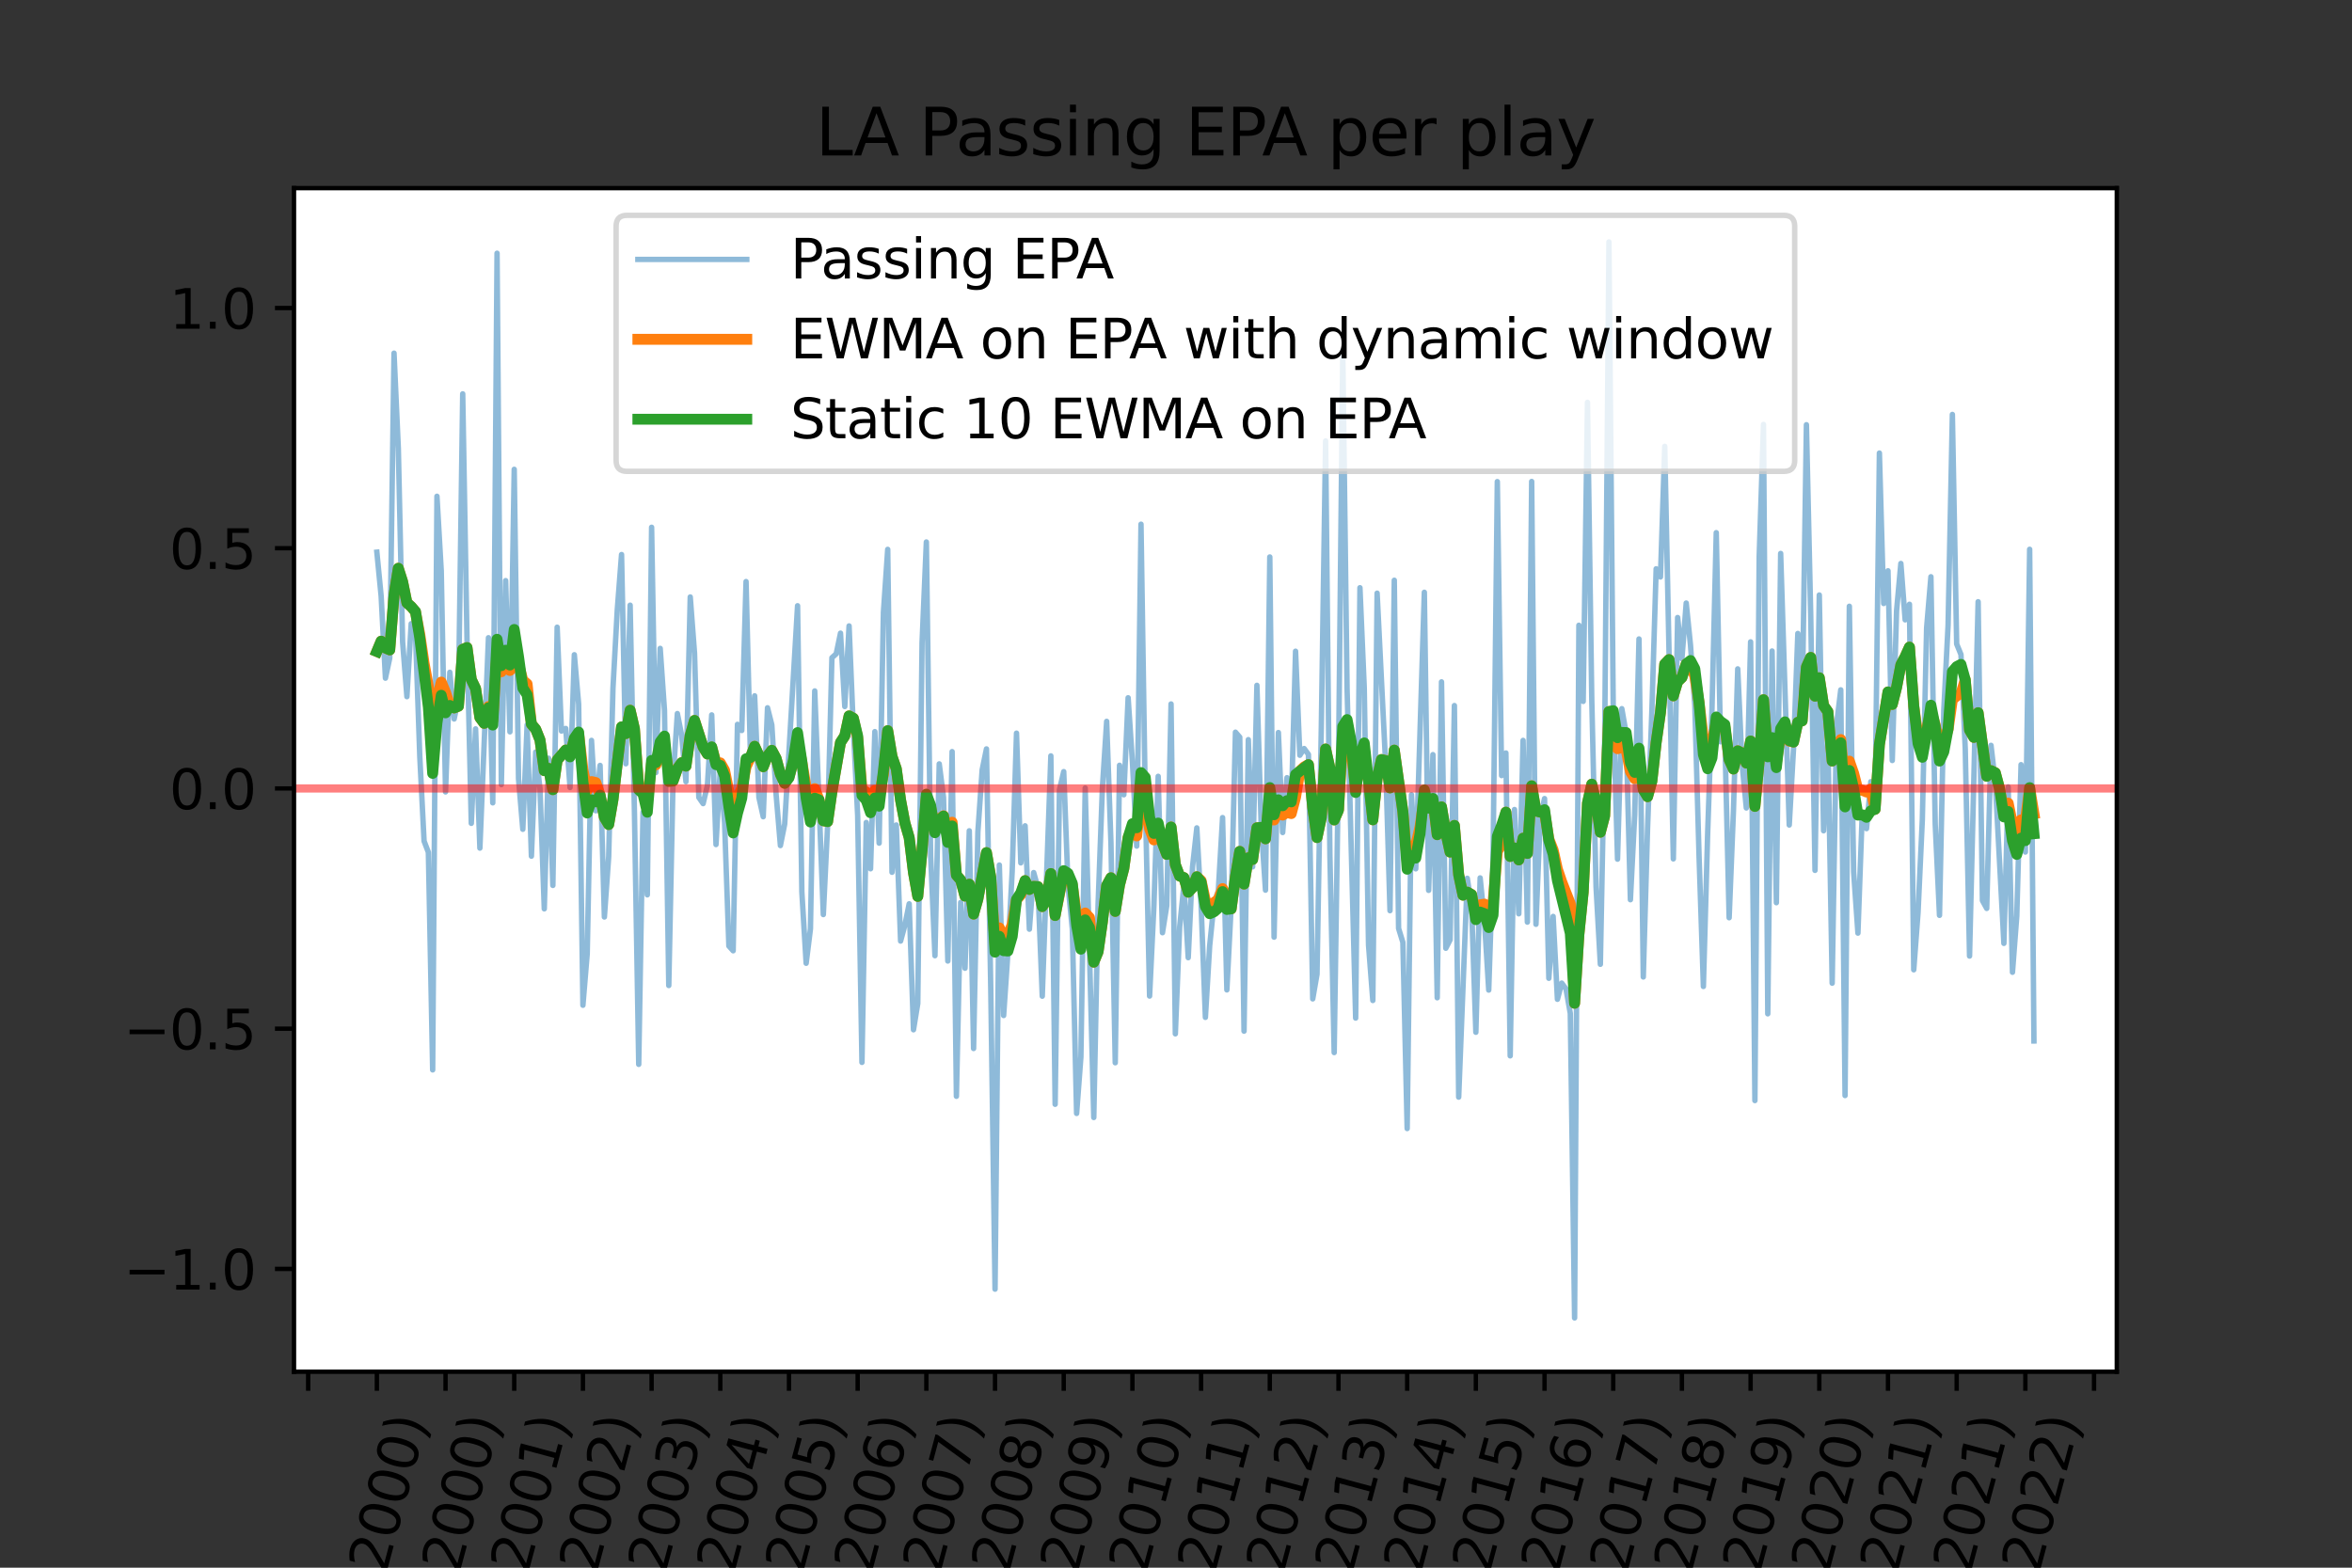 <?xml version="1.0" encoding="utf-8" standalone="no"?>
<!DOCTYPE svg PUBLIC "-//W3C//DTD SVG 1.1//EN"
  "http://www.w3.org/Graphics/SVG/1.1/DTD/svg11.dtd">
<svg xmlns:xlink="http://www.w3.org/1999/xlink" width="432pt" height="288pt" viewBox="0 0 432 288" xmlns="http://www.w3.org/2000/svg" version="1.1">
 <rect x="0" y="0" width="432" height="288" fill="#333333" stroke="none"/>
 <defs>
  <style type="text/css">*{stroke-linejoin: round; stroke-linecap: butt}</style>
 </defs>
 <g id="figure_1">
  <g id="patch_1">
   <path d="M 0 288 
L 432 288 
L 432 0 
L 0 0 
L 0 288 
z
" style="fill: none"/>
  </g>
  <g id="axes_1">
   <g id="patch_2">
    <path d="M 54 252 
L 388.8 252 
L 388.8 34.56 
L 54 34.56 
z
" style="fill: #ffffff"/>
   </g>
   <g id="matplotlib.axis_1">
    <g id="xtick_1">
     <g id="line2d_1">
      <defs>
       <path id="m461f81f8f8" d="M 0 0 
L 0 3.5 
" style="stroke: #000000; stroke-width: 0.8"/>
      </defs>
      <g>
       <use xlink:href="#m461f81f8f8" x="56.602" y="252" style="stroke: #000000; stroke-width: 0.8"/>
      </g>
     </g>
    </g>
    <g id="xtick_2">
     <g id="line2d_2">
      <g>
       <use xlink:href="#m461f81f8f8" x="69.218" y="252" style="stroke: #000000; stroke-width: 0.8"/>
      </g>
     </g>
     <g id="text_1">
      <!-- w1 (2000) -->
      <g transform="translate(65.287 310.202) rotate(-75) scale(0.1 -0.1)">
       <defs>
        <path id="DejaVuSans-77" d="M 269 3500 
L 844 3500 
L 1563 769 
L 2278 3500 
L 2956 3500 
L 3675 769 
L 4391 3500 
L 4966 3500 
L 4050 0 
L 3372 0 
L 2619 2869 
L 1863 0 
L 1184 0 
L 269 3500 
z
" transform="scale(0.016)"/>
        <path id="DejaVuSans-31" d="M 794 531 
L 1825 531 
L 1825 4091 
L 703 3866 
L 703 4441 
L 1819 4666 
L 2450 4666 
L 2450 531 
L 3481 531 
L 3481 0 
L 794 0 
L 794 531 
z
" transform="scale(0.016)"/>
        <path id="DejaVuSans-20" transform="scale(0.016)"/>
        <path id="DejaVuSans-28" d="M 1984 4856 
Q 1566 4138 1362 3434 
Q 1159 2731 1159 2009 
Q 1159 1288 1364 580 
Q 1569 -128 1984 -844 
L 1484 -844 
Q 1016 -109 783 600 
Q 550 1309 550 2009 
Q 550 2706 781 3412 
Q 1013 4119 1484 4856 
L 1984 4856 
z
" transform="scale(0.016)"/>
        <path id="DejaVuSans-32" d="M 1228 531 
L 3431 531 
L 3431 0 
L 469 0 
L 469 531 
Q 828 903 1448 1529 
Q 2069 2156 2228 2338 
Q 2531 2678 2651 2914 
Q 2772 3150 2772 3378 
Q 2772 3750 2511 3984 
Q 2250 4219 1831 4219 
Q 1534 4219 1204 4116 
Q 875 4013 500 3803 
L 500 4441 
Q 881 4594 1212 4672 
Q 1544 4750 1819 4750 
Q 2544 4750 2975 4387 
Q 3406 4025 3406 3419 
Q 3406 3131 3298 2873 
Q 3191 2616 2906 2266 
Q 2828 2175 2409 1742 
Q 1991 1309 1228 531 
z
" transform="scale(0.016)"/>
        <path id="DejaVuSans-30" d="M 2034 4250 
Q 1547 4250 1301 3770 
Q 1056 3291 1056 2328 
Q 1056 1369 1301 889 
Q 1547 409 2034 409 
Q 2525 409 2770 889 
Q 3016 1369 3016 2328 
Q 3016 3291 2770 3770 
Q 2525 4250 2034 4250 
z
M 2034 4750 
Q 2819 4750 3233 4129 
Q 3647 3509 3647 2328 
Q 3647 1150 3233 529 
Q 2819 -91 2034 -91 
Q 1250 -91 836 529 
Q 422 1150 422 2328 
Q 422 3509 836 4129 
Q 1250 4750 2034 4750 
z
" transform="scale(0.016)"/>
        <path id="DejaVuSans-29" d="M 513 4856 
L 1013 4856 
Q 1481 4119 1714 3412 
Q 1947 2706 1947 2009 
Q 1947 1309 1714 600 
Q 1481 -109 1013 -844 
L 513 -844 
Q 928 -128 1133 580 
Q 1338 1288 1338 2009 
Q 1338 2731 1133 3434 
Q 928 4138 513 4856 
z
" transform="scale(0.016)"/>
       </defs>
       <use xlink:href="#DejaVuSans-77"/>
       <use xlink:href="#DejaVuSans-31" x="81.787"/>
       <use xlink:href="#DejaVuSans-20" x="145.41"/>
       <use xlink:href="#DejaVuSans-28" x="177.197"/>
       <use xlink:href="#DejaVuSans-32" x="216.211"/>
       <use xlink:href="#DejaVuSans-30" x="279.834"/>
       <use xlink:href="#DejaVuSans-30" x="343.457"/>
       <use xlink:href="#DejaVuSans-30" x="407.08"/>
       <use xlink:href="#DejaVuSans-29" x="470.703"/>
      </g>
     </g>
    </g>
    <g id="xtick_3">
     <g id="line2d_3">
      <g>
       <use xlink:href="#m461f81f8f8" x="81.834" y="252" style="stroke: #000000; stroke-width: 0.8"/>
      </g>
     </g>
     <g id="text_2">
      <!-- w18 (2000) -->
      <g transform="translate(77.08 316.347) rotate(-75) scale(0.1 -0.1)">
       <defs>
        <path id="DejaVuSans-38" d="M 2034 2216 
Q 1584 2216 1326 1975 
Q 1069 1734 1069 1313 
Q 1069 891 1326 650 
Q 1584 409 2034 409 
Q 2484 409 2743 651 
Q 3003 894 3003 1313 
Q 3003 1734 2745 1975 
Q 2488 2216 2034 2216 
z
M 1403 2484 
Q 997 2584 770 2862 
Q 544 3141 544 3541 
Q 544 4100 942 4425 
Q 1341 4750 2034 4750 
Q 2731 4750 3128 4425 
Q 3525 4100 3525 3541 
Q 3525 3141 3298 2862 
Q 3072 2584 2669 2484 
Q 3125 2378 3379 2068 
Q 3634 1759 3634 1313 
Q 3634 634 3220 271 
Q 2806 -91 2034 -91 
Q 1263 -91 848 271 
Q 434 634 434 1313 
Q 434 1759 690 2068 
Q 947 2378 1403 2484 
z
M 1172 3481 
Q 1172 3119 1398 2916 
Q 1625 2713 2034 2713 
Q 2441 2713 2670 2916 
Q 2900 3119 2900 3481 
Q 2900 3844 2670 4047 
Q 2441 4250 2034 4250 
Q 1625 4250 1398 4047 
Q 1172 3844 1172 3481 
z
" transform="scale(0.016)"/>
       </defs>
       <use xlink:href="#DejaVuSans-77"/>
       <use xlink:href="#DejaVuSans-31" x="81.787"/>
       <use xlink:href="#DejaVuSans-38" x="145.41"/>
       <use xlink:href="#DejaVuSans-20" x="209.033"/>
       <use xlink:href="#DejaVuSans-28" x="240.82"/>
       <use xlink:href="#DejaVuSans-32" x="279.834"/>
       <use xlink:href="#DejaVuSans-30" x="343.457"/>
       <use xlink:href="#DejaVuSans-30" x="407.08"/>
       <use xlink:href="#DejaVuSans-30" x="470.703"/>
       <use xlink:href="#DejaVuSans-29" x="534.326"/>
      </g>
     </g>
    </g>
    <g id="xtick_4">
     <g id="line2d_4">
      <g>
       <use xlink:href="#m461f81f8f8" x="94.45" y="252" style="stroke: #000000; stroke-width: 0.8"/>
      </g>
     </g>
     <g id="text_3">
      <!-- w17 (2001) -->
      <g transform="translate(89.696 316.347) rotate(-75) scale(0.1 -0.1)">
       <defs>
        <path id="DejaVuSans-37" d="M 525 4666 
L 3525 4666 
L 3525 4397 
L 1831 0 
L 1172 0 
L 2766 4134 
L 525 4134 
L 525 4666 
z
" transform="scale(0.016)"/>
       </defs>
       <use xlink:href="#DejaVuSans-77"/>
       <use xlink:href="#DejaVuSans-31" x="81.787"/>
       <use xlink:href="#DejaVuSans-37" x="145.41"/>
       <use xlink:href="#DejaVuSans-20" x="209.033"/>
       <use xlink:href="#DejaVuSans-28" x="240.82"/>
       <use xlink:href="#DejaVuSans-32" x="279.834"/>
       <use xlink:href="#DejaVuSans-30" x="343.457"/>
       <use xlink:href="#DejaVuSans-30" x="407.08"/>
       <use xlink:href="#DejaVuSans-31" x="470.703"/>
       <use xlink:href="#DejaVuSans-29" x="534.326"/>
      </g>
     </g>
    </g>
    <g id="xtick_5">
     <g id="line2d_5">
      <g>
       <use xlink:href="#m461f81f8f8" x="107.067" y="252" style="stroke: #000000; stroke-width: 0.8"/>
      </g>
     </g>
     <g id="text_4">
      <!-- w14 (2002) -->
      <g transform="translate(102.312 316.347) rotate(-75) scale(0.1 -0.1)">
       <defs>
        <path id="DejaVuSans-34" d="M 2419 4116 
L 825 1625 
L 2419 1625 
L 2419 4116 
z
M 2253 4666 
L 3047 4666 
L 3047 1625 
L 3713 1625 
L 3713 1100 
L 3047 1100 
L 3047 0 
L 2419 0 
L 2419 1100 
L 313 1100 
L 313 1709 
L 2253 4666 
z
" transform="scale(0.016)"/>
       </defs>
       <use xlink:href="#DejaVuSans-77"/>
       <use xlink:href="#DejaVuSans-31" x="81.787"/>
       <use xlink:href="#DejaVuSans-34" x="145.41"/>
       <use xlink:href="#DejaVuSans-20" x="209.033"/>
       <use xlink:href="#DejaVuSans-28" x="240.82"/>
       <use xlink:href="#DejaVuSans-32" x="279.834"/>
       <use xlink:href="#DejaVuSans-30" x="343.457"/>
       <use xlink:href="#DejaVuSans-30" x="407.08"/>
       <use xlink:href="#DejaVuSans-32" x="470.703"/>
       <use xlink:href="#DejaVuSans-29" x="534.326"/>
      </g>
     </g>
    </g>
    <g id="xtick_6">
     <g id="line2d_6">
      <g>
       <use xlink:href="#m461f81f8f8" x="119.683" y="252" style="stroke: #000000; stroke-width: 0.8"/>
      </g>
     </g>
     <g id="text_5">
      <!-- w14 (2003) -->
      <g transform="translate(114.928 316.347) rotate(-75) scale(0.1 -0.1)">
       <defs>
        <path id="DejaVuSans-33" d="M 2597 2516 
Q 3050 2419 3304 2112 
Q 3559 1806 3559 1356 
Q 3559 666 3084 287 
Q 2609 -91 1734 -91 
Q 1441 -91 1130 -33 
Q 819 25 488 141 
L 488 750 
Q 750 597 1062 519 
Q 1375 441 1716 441 
Q 2309 441 2620 675 
Q 2931 909 2931 1356 
Q 2931 1769 2642 2001 
Q 2353 2234 1838 2234 
L 1294 2234 
L 1294 2753 
L 1863 2753 
Q 2328 2753 2575 2939 
Q 2822 3125 2822 3475 
Q 2822 3834 2567 4026 
Q 2313 4219 1838 4219 
Q 1578 4219 1281 4162 
Q 984 4106 628 3988 
L 628 4550 
Q 988 4650 1302 4700 
Q 1616 4750 1894 4750 
Q 2613 4750 3031 4423 
Q 3450 4097 3450 3541 
Q 3450 3153 3228 2886 
Q 3006 2619 2597 2516 
z
" transform="scale(0.016)"/>
       </defs>
       <use xlink:href="#DejaVuSans-77"/>
       <use xlink:href="#DejaVuSans-31" x="81.787"/>
       <use xlink:href="#DejaVuSans-34" x="145.41"/>
       <use xlink:href="#DejaVuSans-20" x="209.033"/>
       <use xlink:href="#DejaVuSans-28" x="240.82"/>
       <use xlink:href="#DejaVuSans-32" x="279.834"/>
       <use xlink:href="#DejaVuSans-30" x="343.457"/>
       <use xlink:href="#DejaVuSans-30" x="407.08"/>
       <use xlink:href="#DejaVuSans-33" x="470.703"/>
       <use xlink:href="#DejaVuSans-29" x="534.326"/>
      </g>
     </g>
    </g>
    <g id="xtick_7">
     <g id="line2d_7">
      <g>
       <use xlink:href="#m461f81f8f8" x="132.299" y="252" style="stroke: #000000; stroke-width: 0.8"/>
      </g>
     </g>
     <g id="text_6">
      <!-- w13 (2004) -->
      <g transform="translate(127.544 316.347) rotate(-75) scale(0.1 -0.1)">
       <use xlink:href="#DejaVuSans-77"/>
       <use xlink:href="#DejaVuSans-31" x="81.787"/>
       <use xlink:href="#DejaVuSans-33" x="145.41"/>
       <use xlink:href="#DejaVuSans-20" x="209.033"/>
       <use xlink:href="#DejaVuSans-28" x="240.82"/>
       <use xlink:href="#DejaVuSans-32" x="279.834"/>
       <use xlink:href="#DejaVuSans-30" x="343.457"/>
       <use xlink:href="#DejaVuSans-30" x="407.08"/>
       <use xlink:href="#DejaVuSans-34" x="470.703"/>
       <use xlink:href="#DejaVuSans-29" x="534.326"/>
      </g>
     </g>
    </g>
    <g id="xtick_8">
     <g id="line2d_8">
      <g>
       <use xlink:href="#m461f81f8f8" x="144.915" y="252" style="stroke: #000000; stroke-width: 0.8"/>
      </g>
     </g>
     <g id="text_7">
      <!-- w11 (2005) -->
      <g transform="translate(140.161 316.347) rotate(-75) scale(0.1 -0.1)">
       <defs>
        <path id="DejaVuSans-35" d="M 691 4666 
L 3169 4666 
L 3169 4134 
L 1269 4134 
L 1269 2991 
Q 1406 3038 1543 3061 
Q 1681 3084 1819 3084 
Q 2600 3084 3056 2656 
Q 3513 2228 3513 1497 
Q 3513 744 3044 326 
Q 2575 -91 1722 -91 
Q 1428 -91 1123 -41 
Q 819 9 494 109 
L 494 744 
Q 775 591 1075 516 
Q 1375 441 1709 441 
Q 2250 441 2565 725 
Q 2881 1009 2881 1497 
Q 2881 1984 2565 2268 
Q 2250 2553 1709 2553 
Q 1456 2553 1204 2497 
Q 953 2441 691 2322 
L 691 4666 
z
" transform="scale(0.016)"/>
       </defs>
       <use xlink:href="#DejaVuSans-77"/>
       <use xlink:href="#DejaVuSans-31" x="81.787"/>
       <use xlink:href="#DejaVuSans-31" x="145.41"/>
       <use xlink:href="#DejaVuSans-20" x="209.033"/>
       <use xlink:href="#DejaVuSans-28" x="240.82"/>
       <use xlink:href="#DejaVuSans-32" x="279.834"/>
       <use xlink:href="#DejaVuSans-30" x="343.457"/>
       <use xlink:href="#DejaVuSans-30" x="407.08"/>
       <use xlink:href="#DejaVuSans-35" x="470.703"/>
       <use xlink:href="#DejaVuSans-29" x="534.326"/>
      </g>
     </g>
    </g>
    <g id="xtick_9">
     <g id="line2d_9">
      <g>
       <use xlink:href="#m461f81f8f8" x="157.531" y="252" style="stroke: #000000; stroke-width: 0.8"/>
      </g>
     </g>
     <g id="text_8">
      <!-- w11 (2006) -->
      <g transform="translate(152.777 316.347) rotate(-75) scale(0.1 -0.1)">
       <defs>
        <path id="DejaVuSans-36" d="M 2113 2584 
Q 1688 2584 1439 2293 
Q 1191 2003 1191 1497 
Q 1191 994 1439 701 
Q 1688 409 2113 409 
Q 2538 409 2786 701 
Q 3034 994 3034 1497 
Q 3034 2003 2786 2293 
Q 2538 2584 2113 2584 
z
M 3366 4563 
L 3366 3988 
Q 3128 4100 2886 4159 
Q 2644 4219 2406 4219 
Q 1781 4219 1451 3797 
Q 1122 3375 1075 2522 
Q 1259 2794 1537 2939 
Q 1816 3084 2150 3084 
Q 2853 3084 3261 2657 
Q 3669 2231 3669 1497 
Q 3669 778 3244 343 
Q 2819 -91 2113 -91 
Q 1303 -91 875 529 
Q 447 1150 447 2328 
Q 447 3434 972 4092 
Q 1497 4750 2381 4750 
Q 2619 4750 2861 4703 
Q 3103 4656 3366 4563 
z
" transform="scale(0.016)"/>
       </defs>
       <use xlink:href="#DejaVuSans-77"/>
       <use xlink:href="#DejaVuSans-31" x="81.787"/>
       <use xlink:href="#DejaVuSans-31" x="145.41"/>
       <use xlink:href="#DejaVuSans-20" x="209.033"/>
       <use xlink:href="#DejaVuSans-28" x="240.82"/>
       <use xlink:href="#DejaVuSans-32" x="279.834"/>
       <use xlink:href="#DejaVuSans-30" x="343.457"/>
       <use xlink:href="#DejaVuSans-30" x="407.08"/>
       <use xlink:href="#DejaVuSans-36" x="470.703"/>
       <use xlink:href="#DejaVuSans-29" x="534.326"/>
      </g>
     </g>
    </g>
    <g id="xtick_10">
     <g id="line2d_10">
      <g>
       <use xlink:href="#m461f81f8f8" x="170.147" y="252" style="stroke: #000000; stroke-width: 0.8"/>
      </g>
     </g>
     <g id="text_9">
      <!-- w11 (2007) -->
      <g transform="translate(165.393 316.347) rotate(-75) scale(0.1 -0.1)">
       <use xlink:href="#DejaVuSans-77"/>
       <use xlink:href="#DejaVuSans-31" x="81.787"/>
       <use xlink:href="#DejaVuSans-31" x="145.41"/>
       <use xlink:href="#DejaVuSans-20" x="209.033"/>
       <use xlink:href="#DejaVuSans-28" x="240.82"/>
       <use xlink:href="#DejaVuSans-32" x="279.834"/>
       <use xlink:href="#DejaVuSans-30" x="343.457"/>
       <use xlink:href="#DejaVuSans-30" x="407.08"/>
       <use xlink:href="#DejaVuSans-37" x="470.703"/>
       <use xlink:href="#DejaVuSans-29" x="534.326"/>
      </g>
     </g>
    </g>
    <g id="xtick_11">
     <g id="line2d_11">
      <g>
       <use xlink:href="#m461f81f8f8" x="182.763" y="252" style="stroke: #000000; stroke-width: 0.8"/>
      </g>
     </g>
     <g id="text_10">
      <!-- w11 (2008) -->
      <g transform="translate(178.009 316.347) rotate(-75) scale(0.1 -0.1)">
       <use xlink:href="#DejaVuSans-77"/>
       <use xlink:href="#DejaVuSans-31" x="81.787"/>
       <use xlink:href="#DejaVuSans-31" x="145.41"/>
       <use xlink:href="#DejaVuSans-20" x="209.033"/>
       <use xlink:href="#DejaVuSans-28" x="240.82"/>
       <use xlink:href="#DejaVuSans-32" x="279.834"/>
       <use xlink:href="#DejaVuSans-30" x="343.457"/>
       <use xlink:href="#DejaVuSans-30" x="407.08"/>
       <use xlink:href="#DejaVuSans-38" x="470.703"/>
       <use xlink:href="#DejaVuSans-29" x="534.326"/>
      </g>
     </g>
    </g>
    <g id="xtick_12">
     <g id="line2d_12">
      <g>
       <use xlink:href="#m461f81f8f8" x="195.379" y="252" style="stroke: #000000; stroke-width: 0.8"/>
      </g>
     </g>
     <g id="text_11">
      <!-- w11 (2009) -->
      <g transform="translate(190.625 316.347) rotate(-75) scale(0.1 -0.1)">
       <defs>
        <path id="DejaVuSans-39" d="M 703 97 
L 703 672 
Q 941 559 1184 500 
Q 1428 441 1663 441 
Q 2288 441 2617 861 
Q 2947 1281 2994 2138 
Q 2813 1869 2534 1725 
Q 2256 1581 1919 1581 
Q 1219 1581 811 2004 
Q 403 2428 403 3163 
Q 403 3881 828 4315 
Q 1253 4750 1959 4750 
Q 2769 4750 3195 4129 
Q 3622 3509 3622 2328 
Q 3622 1225 3098 567 
Q 2575 -91 1691 -91 
Q 1453 -91 1209 -44 
Q 966 3 703 97 
z
M 1959 2075 
Q 2384 2075 2632 2365 
Q 2881 2656 2881 3163 
Q 2881 3666 2632 3958 
Q 2384 4250 1959 4250 
Q 1534 4250 1286 3958 
Q 1038 3666 1038 3163 
Q 1038 2656 1286 2365 
Q 1534 2075 1959 2075 
z
" transform="scale(0.016)"/>
       </defs>
       <use xlink:href="#DejaVuSans-77"/>
       <use xlink:href="#DejaVuSans-31" x="81.787"/>
       <use xlink:href="#DejaVuSans-31" x="145.41"/>
       <use xlink:href="#DejaVuSans-20" x="209.033"/>
       <use xlink:href="#DejaVuSans-28" x="240.82"/>
       <use xlink:href="#DejaVuSans-32" x="279.834"/>
       <use xlink:href="#DejaVuSans-30" x="343.457"/>
       <use xlink:href="#DejaVuSans-30" x="407.08"/>
       <use xlink:href="#DejaVuSans-39" x="470.703"/>
       <use xlink:href="#DejaVuSans-29" x="534.326"/>
      </g>
     </g>
    </g>
    <g id="xtick_13">
     <g id="line2d_13">
      <g>
       <use xlink:href="#m461f81f8f8" x="207.995" y="252" style="stroke: #000000; stroke-width: 0.8"/>
      </g>
     </g>
     <g id="text_12">
      <!-- w11 (2010) -->
      <g transform="translate(203.241 316.347) rotate(-75) scale(0.1 -0.1)">
       <use xlink:href="#DejaVuSans-77"/>
       <use xlink:href="#DejaVuSans-31" x="81.787"/>
       <use xlink:href="#DejaVuSans-31" x="145.41"/>
       <use xlink:href="#DejaVuSans-20" x="209.033"/>
       <use xlink:href="#DejaVuSans-28" x="240.82"/>
       <use xlink:href="#DejaVuSans-32" x="279.834"/>
       <use xlink:href="#DejaVuSans-30" x="343.457"/>
       <use xlink:href="#DejaVuSans-31" x="407.08"/>
       <use xlink:href="#DejaVuSans-30" x="470.703"/>
       <use xlink:href="#DejaVuSans-29" x="534.326"/>
      </g>
     </g>
    </g>
    <g id="xtick_14">
     <g id="line2d_14">
      <g>
       <use xlink:href="#m461f81f8f8" x="220.611" y="252" style="stroke: #000000; stroke-width: 0.8"/>
      </g>
     </g>
     <g id="text_13">
      <!-- w11 (2011) -->
      <g transform="translate(215.857 316.347) rotate(-75) scale(0.1 -0.1)">
       <use xlink:href="#DejaVuSans-77"/>
       <use xlink:href="#DejaVuSans-31" x="81.787"/>
       <use xlink:href="#DejaVuSans-31" x="145.41"/>
       <use xlink:href="#DejaVuSans-20" x="209.033"/>
       <use xlink:href="#DejaVuSans-28" x="240.82"/>
       <use xlink:href="#DejaVuSans-32" x="279.834"/>
       <use xlink:href="#DejaVuSans-30" x="343.457"/>
       <use xlink:href="#DejaVuSans-31" x="407.08"/>
       <use xlink:href="#DejaVuSans-31" x="470.703"/>
       <use xlink:href="#DejaVuSans-29" x="534.326"/>
      </g>
     </g>
    </g>
    <g id="xtick_15">
     <g id="line2d_15">
      <g>
       <use xlink:href="#m461f81f8f8" x="233.228" y="252" style="stroke: #000000; stroke-width: 0.8"/>
      </g>
     </g>
     <g id="text_14">
      <!-- w11 (2012) -->
      <g transform="translate(228.473 316.347) rotate(-75) scale(0.1 -0.1)">
       <use xlink:href="#DejaVuSans-77"/>
       <use xlink:href="#DejaVuSans-31" x="81.787"/>
       <use xlink:href="#DejaVuSans-31" x="145.41"/>
       <use xlink:href="#DejaVuSans-20" x="209.033"/>
       <use xlink:href="#DejaVuSans-28" x="240.82"/>
       <use xlink:href="#DejaVuSans-32" x="279.834"/>
       <use xlink:href="#DejaVuSans-30" x="343.457"/>
       <use xlink:href="#DejaVuSans-31" x="407.08"/>
       <use xlink:href="#DejaVuSans-32" x="470.703"/>
       <use xlink:href="#DejaVuSans-29" x="534.326"/>
      </g>
     </g>
    </g>
    <g id="xtick_16">
     <g id="line2d_16">
      <g>
       <use xlink:href="#m461f81f8f8" x="245.844" y="252" style="stroke: #000000; stroke-width: 0.8"/>
      </g>
     </g>
     <g id="text_15">
      <!-- w10 (2013) -->
      <g transform="translate(241.089 316.347) rotate(-75) scale(0.1 -0.1)">
       <use xlink:href="#DejaVuSans-77"/>
       <use xlink:href="#DejaVuSans-31" x="81.787"/>
       <use xlink:href="#DejaVuSans-30" x="145.41"/>
       <use xlink:href="#DejaVuSans-20" x="209.033"/>
       <use xlink:href="#DejaVuSans-28" x="240.82"/>
       <use xlink:href="#DejaVuSans-32" x="279.834"/>
       <use xlink:href="#DejaVuSans-30" x="343.457"/>
       <use xlink:href="#DejaVuSans-31" x="407.08"/>
       <use xlink:href="#DejaVuSans-33" x="470.703"/>
       <use xlink:href="#DejaVuSans-29" x="534.326"/>
      </g>
     </g>
    </g>
    <g id="xtick_17">
     <g id="line2d_17">
      <g>
       <use xlink:href="#m461f81f8f8" x="258.46" y="252" style="stroke: #000000; stroke-width: 0.8"/>
      </g>
     </g>
     <g id="text_16">
      <!-- w11 (2014) -->
      <g transform="translate(253.706 316.347) rotate(-75) scale(0.1 -0.1)">
       <use xlink:href="#DejaVuSans-77"/>
       <use xlink:href="#DejaVuSans-31" x="81.787"/>
       <use xlink:href="#DejaVuSans-31" x="145.41"/>
       <use xlink:href="#DejaVuSans-20" x="209.033"/>
       <use xlink:href="#DejaVuSans-28" x="240.82"/>
       <use xlink:href="#DejaVuSans-32" x="279.834"/>
       <use xlink:href="#DejaVuSans-30" x="343.457"/>
       <use xlink:href="#DejaVuSans-31" x="407.08"/>
       <use xlink:href="#DejaVuSans-34" x="470.703"/>
       <use xlink:href="#DejaVuSans-29" x="534.326"/>
      </g>
     </g>
    </g>
    <g id="xtick_18">
     <g id="line2d_18">
      <g>
       <use xlink:href="#m461f81f8f8" x="271.076" y="252" style="stroke: #000000; stroke-width: 0.8"/>
      </g>
     </g>
     <g id="text_17">
      <!-- w11 (2015) -->
      <g transform="translate(266.322 316.347) rotate(-75) scale(0.1 -0.1)">
       <use xlink:href="#DejaVuSans-77"/>
       <use xlink:href="#DejaVuSans-31" x="81.787"/>
       <use xlink:href="#DejaVuSans-31" x="145.41"/>
       <use xlink:href="#DejaVuSans-20" x="209.033"/>
       <use xlink:href="#DejaVuSans-28" x="240.82"/>
       <use xlink:href="#DejaVuSans-32" x="279.834"/>
       <use xlink:href="#DejaVuSans-30" x="343.457"/>
       <use xlink:href="#DejaVuSans-31" x="407.08"/>
       <use xlink:href="#DejaVuSans-35" x="470.703"/>
       <use xlink:href="#DejaVuSans-29" x="534.326"/>
      </g>
     </g>
    </g>
    <g id="xtick_19">
     <g id="line2d_19">
      <g>
       <use xlink:href="#m461f81f8f8" x="283.692" y="252" style="stroke: #000000; stroke-width: 0.8"/>
      </g>
     </g>
     <g id="text_18">
      <!-- w11 (2016) -->
      <g transform="translate(278.938 316.347) rotate(-75) scale(0.1 -0.1)">
       <use xlink:href="#DejaVuSans-77"/>
       <use xlink:href="#DejaVuSans-31" x="81.787"/>
       <use xlink:href="#DejaVuSans-31" x="145.41"/>
       <use xlink:href="#DejaVuSans-20" x="209.033"/>
       <use xlink:href="#DejaVuSans-28" x="240.82"/>
       <use xlink:href="#DejaVuSans-32" x="279.834"/>
       <use xlink:href="#DejaVuSans-30" x="343.457"/>
       <use xlink:href="#DejaVuSans-31" x="407.08"/>
       <use xlink:href="#DejaVuSans-36" x="470.703"/>
       <use xlink:href="#DejaVuSans-29" x="534.326"/>
      </g>
     </g>
    </g>
    <g id="xtick_20">
     <g id="line2d_20">
      <g>
       <use xlink:href="#m461f81f8f8" x="296.308" y="252" style="stroke: #000000; stroke-width: 0.8"/>
      </g>
     </g>
     <g id="text_19">
      <!-- w11 (2017) -->
      <g transform="translate(291.554 316.347) rotate(-75) scale(0.1 -0.1)">
       <use xlink:href="#DejaVuSans-77"/>
       <use xlink:href="#DejaVuSans-31" x="81.787"/>
       <use xlink:href="#DejaVuSans-31" x="145.41"/>
       <use xlink:href="#DejaVuSans-20" x="209.033"/>
       <use xlink:href="#DejaVuSans-28" x="240.82"/>
       <use xlink:href="#DejaVuSans-32" x="279.834"/>
       <use xlink:href="#DejaVuSans-30" x="343.457"/>
       <use xlink:href="#DejaVuSans-31" x="407.08"/>
       <use xlink:href="#DejaVuSans-37" x="470.703"/>
       <use xlink:href="#DejaVuSans-29" x="534.326"/>
      </g>
     </g>
    </g>
    <g id="xtick_21">
     <g id="line2d_21">
      <g>
       <use xlink:href="#m461f81f8f8" x="308.924" y="252" style="stroke: #000000; stroke-width: 0.8"/>
      </g>
     </g>
     <g id="text_20">
      <!-- w9 (2018) -->
      <g transform="translate(304.993 310.202) rotate(-75) scale(0.1 -0.1)">
       <use xlink:href="#DejaVuSans-77"/>
       <use xlink:href="#DejaVuSans-39" x="81.787"/>
       <use xlink:href="#DejaVuSans-20" x="145.41"/>
       <use xlink:href="#DejaVuSans-28" x="177.197"/>
       <use xlink:href="#DejaVuSans-32" x="216.211"/>
       <use xlink:href="#DejaVuSans-30" x="279.834"/>
       <use xlink:href="#DejaVuSans-31" x="343.457"/>
       <use xlink:href="#DejaVuSans-38" x="407.08"/>
       <use xlink:href="#DejaVuSans-29" x="470.703"/>
      </g>
     </g>
    </g>
    <g id="xtick_22">
     <g id="line2d_22">
      <g>
       <use xlink:href="#m461f81f8f8" x="321.54" y="252" style="stroke: #000000; stroke-width: 0.8"/>
      </g>
     </g>
     <g id="text_21">
      <!-- w6 (2019) -->
      <g transform="translate(317.609 310.202) rotate(-75) scale(0.1 -0.1)">
       <use xlink:href="#DejaVuSans-77"/>
       <use xlink:href="#DejaVuSans-36" x="81.787"/>
       <use xlink:href="#DejaVuSans-20" x="145.41"/>
       <use xlink:href="#DejaVuSans-28" x="177.197"/>
       <use xlink:href="#DejaVuSans-32" x="216.211"/>
       <use xlink:href="#DejaVuSans-30" x="279.834"/>
       <use xlink:href="#DejaVuSans-31" x="343.457"/>
       <use xlink:href="#DejaVuSans-39" x="407.08"/>
       <use xlink:href="#DejaVuSans-29" x="470.703"/>
      </g>
     </g>
    </g>
    <g id="xtick_23">
     <g id="line2d_23">
      <g>
       <use xlink:href="#m461f81f8f8" x="334.156" y="252" style="stroke: #000000; stroke-width: 0.8"/>
      </g>
     </g>
     <g id="text_22">
      <!-- w6 (2020) -->
      <g transform="translate(330.226 310.202) rotate(-75) scale(0.1 -0.1)">
       <use xlink:href="#DejaVuSans-77"/>
       <use xlink:href="#DejaVuSans-36" x="81.787"/>
       <use xlink:href="#DejaVuSans-20" x="145.41"/>
       <use xlink:href="#DejaVuSans-28" x="177.197"/>
       <use xlink:href="#DejaVuSans-32" x="216.211"/>
       <use xlink:href="#DejaVuSans-30" x="279.834"/>
       <use xlink:href="#DejaVuSans-32" x="343.457"/>
       <use xlink:href="#DejaVuSans-30" x="407.08"/>
       <use xlink:href="#DejaVuSans-29" x="470.703"/>
      </g>
     </g>
    </g>
    <g id="xtick_24">
     <g id="line2d_24">
      <g>
       <use xlink:href="#m461f81f8f8" x="346.773" y="252" style="stroke: #000000; stroke-width: 0.8"/>
      </g>
     </g>
     <g id="text_23">
      <!-- w4 (2021) -->
      <g transform="translate(342.842 310.202) rotate(-75) scale(0.1 -0.1)">
       <use xlink:href="#DejaVuSans-77"/>
       <use xlink:href="#DejaVuSans-34" x="81.787"/>
       <use xlink:href="#DejaVuSans-20" x="145.41"/>
       <use xlink:href="#DejaVuSans-28" x="177.197"/>
       <use xlink:href="#DejaVuSans-32" x="216.211"/>
       <use xlink:href="#DejaVuSans-30" x="279.834"/>
       <use xlink:href="#DejaVuSans-32" x="343.457"/>
       <use xlink:href="#DejaVuSans-31" x="407.08"/>
       <use xlink:href="#DejaVuSans-29" x="470.703"/>
      </g>
     </g>
    </g>
    <g id="xtick_25">
     <g id="line2d_25">
      <g>
       <use xlink:href="#m461f81f8f8" x="359.389" y="252" style="stroke: #000000; stroke-width: 0.8"/>
      </g>
     </g>
     <g id="text_24">
      <!-- w21 (2021) -->
      <g transform="translate(354.634 316.347) rotate(-75) scale(0.1 -0.1)">
       <use xlink:href="#DejaVuSans-77"/>
       <use xlink:href="#DejaVuSans-32" x="81.787"/>
       <use xlink:href="#DejaVuSans-31" x="145.41"/>
       <use xlink:href="#DejaVuSans-20" x="209.033"/>
       <use xlink:href="#DejaVuSans-28" x="240.82"/>
       <use xlink:href="#DejaVuSans-32" x="279.834"/>
       <use xlink:href="#DejaVuSans-30" x="343.457"/>
       <use xlink:href="#DejaVuSans-32" x="407.08"/>
       <use xlink:href="#DejaVuSans-31" x="470.703"/>
       <use xlink:href="#DejaVuSans-29" x="534.326"/>
      </g>
     </g>
    </g>
    <g id="xtick_26">
     <g id="line2d_26">
      <g>
       <use xlink:href="#m461f81f8f8" x="372.005" y="252" style="stroke: #000000; stroke-width: 0.8"/>
      </g>
     </g>
     <g id="text_25">
      <!-- w16 (2022) -->
      <g transform="translate(367.251 316.347) rotate(-75) scale(0.1 -0.1)">
       <use xlink:href="#DejaVuSans-77"/>
       <use xlink:href="#DejaVuSans-31" x="81.787"/>
       <use xlink:href="#DejaVuSans-36" x="145.41"/>
       <use xlink:href="#DejaVuSans-20" x="209.033"/>
       <use xlink:href="#DejaVuSans-28" x="240.82"/>
       <use xlink:href="#DejaVuSans-32" x="279.834"/>
       <use xlink:href="#DejaVuSans-30" x="343.457"/>
       <use xlink:href="#DejaVuSans-32" x="407.08"/>
       <use xlink:href="#DejaVuSans-32" x="470.703"/>
       <use xlink:href="#DejaVuSans-29" x="534.326"/>
      </g>
     </g>
    </g>
    <g id="xtick_27">
     <g id="line2d_27">
      <g>
       <use xlink:href="#m461f81f8f8" x="384.621" y="252" style="stroke: #000000; stroke-width: 0.8"/>
      </g>
     </g>
    </g>
   </g>
   <g id="matplotlib.axis_2">
    <g id="ytick_1">
     <g id="line2d_28">
      <defs>
       <path id="m681664d7b9" d="M 0 0 
L -3.5 0 
" style="stroke: #000000; stroke-width: 0.8"/>
      </defs>
      <g>
       <use xlink:href="#m681664d7b9" x="54" y="233.109" style="stroke: #000000; stroke-width: 0.8"/>
      </g>
     </g>
     <g id="text_26">
      <!-- −1.0 -->
      <g transform="translate(22.717 236.908) scale(0.1 -0.1)">
       <defs>
        <path id="DejaVuSans-2212" d="M 678 2272 
L 4684 2272 
L 4684 1741 
L 678 1741 
L 678 2272 
z
" transform="scale(0.016)"/>
        <path id="DejaVuSans-2e" d="M 684 794 
L 1344 794 
L 1344 0 
L 684 0 
L 684 794 
z
" transform="scale(0.016)"/>
       </defs>
       <use xlink:href="#DejaVuSans-2212"/>
       <use xlink:href="#DejaVuSans-31" x="83.789"/>
       <use xlink:href="#DejaVuSans-2e" x="147.412"/>
       <use xlink:href="#DejaVuSans-30" x="179.199"/>
      </g>
     </g>
    </g>
    <g id="ytick_2">
     <g id="line2d_29">
      <g>
       <use xlink:href="#m681664d7b9" x="54" y="188.978" style="stroke: #000000; stroke-width: 0.8"/>
      </g>
     </g>
     <g id="text_27">
      <!-- −0.5 -->
      <g transform="translate(22.717 192.777) scale(0.1 -0.1)">
       <use xlink:href="#DejaVuSans-2212"/>
       <use xlink:href="#DejaVuSans-30" x="83.789"/>
       <use xlink:href="#DejaVuSans-2e" x="147.412"/>
       <use xlink:href="#DejaVuSans-35" x="179.199"/>
      </g>
     </g>
    </g>
    <g id="ytick_3">
     <g id="line2d_30">
      <g>
       <use xlink:href="#m681664d7b9" x="54" y="144.847" style="stroke: #000000; stroke-width: 0.8"/>
      </g>
     </g>
     <g id="text_28">
      <!-- 0.0 -->
      <g transform="translate(31.097 148.646) scale(0.1 -0.1)">
       <use xlink:href="#DejaVuSans-30"/>
       <use xlink:href="#DejaVuSans-2e" x="63.623"/>
       <use xlink:href="#DejaVuSans-30" x="95.41"/>
      </g>
     </g>
    </g>
    <g id="ytick_4">
     <g id="line2d_31">
      <g>
       <use xlink:href="#m681664d7b9" x="54" y="100.716" style="stroke: #000000; stroke-width: 0.8"/>
      </g>
     </g>
     <g id="text_29">
      <!-- 0.5 -->
      <g transform="translate(31.097 104.515) scale(0.1 -0.1)">
       <use xlink:href="#DejaVuSans-30"/>
       <use xlink:href="#DejaVuSans-2e" x="63.623"/>
       <use xlink:href="#DejaVuSans-35" x="95.41"/>
      </g>
     </g>
    </g>
    <g id="ytick_5">
     <g id="line2d_32">
      <g>
       <use xlink:href="#m681664d7b9" x="54" y="56.585" style="stroke: #000000; stroke-width: 0.8"/>
      </g>
     </g>
     <g id="text_30">
      <!-- 1.0 -->
      <g transform="translate(31.097 60.384) scale(0.1 -0.1)">
       <use xlink:href="#DejaVuSans-31"/>
       <use xlink:href="#DejaVuSans-2e" x="63.623"/>
       <use xlink:href="#DejaVuSans-30" x="95.41"/>
      </g>
     </g>
    </g>
   </g>
   <g id="line2d_33">
    <path d="M 69.218 101.44 
L 70.007 109.522 
L 70.795 124.583 
L 71.584 120.901 
L 72.372 64.879 
L 73.161 82.355 
L 73.949 117.94 
L 74.738 127.982 
L 75.526 114.578 
L 76.315 116.397 
L 77.103 138.957 
L 77.892 154.516 
L 78.68 156.577 
L 79.469 196.547 
L 80.257 91.171 
L 81.046 104.884 
L 81.834 145.481 
L 82.623 123.509 
L 83.411 132.083 
L 84.2 128.313 
L 84.988 72.356 
L 85.777 117.484 
L 86.565 151.253 
L 87.354 133.901 
L 88.142 155.806 
L 89.719 117.157 
L 90.508 147.489 
L 91.296 46.522 
L 92.085 144.138 
L 92.873 106.668 
L 93.662 134.445 
L 94.45 86.219 
L 95.239 143.08 
L 96.027 152.348 
L 96.816 133.177 
L 97.604 157.287 
L 98.393 138.157 
L 99.181 144.861 
L 99.97 166.962 
L 100.758 139.291 
L 101.547 162.661 
L 102.335 115.225 
L 103.124 134.296 
L 103.912 133.827 
L 104.701 144.675 
L 105.489 120.283 
L 106.278 129.317 
L 107.067 184.673 
L 107.855 175.231 
L 108.644 136.016 
L 109.432 148.948 
L 110.221 140.613 
L 111.009 168.459 
L 111.798 157.407 
L 112.586 126.411 
L 113.375 112.062 
L 114.163 101.878 
L 114.952 140.314 
L 115.74 111.179 
L 116.529 149.177 
L 117.317 195.532 
L 118.106 149.216 
L 118.894 164.389 
L 119.683 96.869 
L 120.471 141.922 
L 121.26 119.116 
L 122.048 130.454 
L 122.837 181.049 
L 123.625 143.1 
L 124.414 131.091 
L 125.202 135.086 
L 125.991 143.605 
L 126.779 109.67 
L 127.568 120.003 
L 128.356 146.486 
L 129.145 147.632 
L 129.933 144.283 
L 130.722 131.335 
L 131.51 155.153 
L 132.299 141.264 
L 133.087 151.138 
L 133.876 173.788 
L 134.664 174.665 
L 135.453 133.073 
L 136.241 134.201 
L 137.03 106.839 
L 137.818 138.138 
L 138.607 127.83 
L 139.395 146.508 
L 140.184 150.041 
L 140.972 130.03 
L 141.761 133.162 
L 142.549 145.944 
L 143.338 155.339 
L 144.126 151.388 
L 146.492 111.284 
L 147.28 163.894 
L 148.069 176.96 
L 148.857 170.645 
L 149.646 126.934 
L 151.223 168.013 
L 152.011 151.622 
L 152.8 120.832 
L 153.588 120.123 
L 154.377 116.319 
L 155.165 129.797 
L 155.954 114.99 
L 156.742 133.924 
L 157.531 149.832 
L 158.319 195.167 
L 159.108 151.1 
L 159.896 159.603 
L 160.685 134.408 
L 161.473 154.89 
L 162.262 112.486 
L 163.05 100.925 
L 163.839 160.246 
L 164.628 151.557 
L 165.416 172.883 
L 166.205 169.955 
L 166.993 166.039 
L 167.782 189.179 
L 168.57 184.352 
L 169.359 118.041 
L 170.147 99.572 
L 170.936 157.236 
L 171.724 175.571 
L 172.513 140.334 
L 173.301 146.51 
L 174.09 176.548 
L 174.878 138.078 
L 175.667 201.398 
L 176.455 165.784 
L 177.244 177.875 
L 178.032 152.626 
L 178.821 192.62 
L 179.609 152.858 
L 180.398 141.434 
L 181.186 137.584 
L 181.975 181.533 
L 182.763 236.829 
L 183.552 158.917 
L 184.34 186.559 
L 185.129 174.965 
L 185.917 159.961 
L 186.706 134.689 
L 187.494 158.52 
L 188.283 151.712 
L 189.071 170.7 
L 189.86 160.3 
L 190.648 163.106 
L 191.437 183.009 
L 193.014 138.867 
L 193.802 202.866 
L 194.591 145.1 
L 195.379 141.757 
L 196.168 162.628 
L 196.956 170.667 
L 197.745 204.545 
L 198.533 194.157 
L 199.322 144.77 
L 200.899 205.296 
L 201.687 166.211 
L 202.476 144.823 
L 203.264 132.523 
L 204.053 154.832 
L 204.841 195.237 
L 205.63 140.592 
L 206.418 146.007 
L 207.207 128.192 
L 207.995 139.964 
L 208.784 155.441 
L 209.572 96.304 
L 210.361 146.819 
L 211.149 182.985 
L 211.938 166.566 
L 212.726 142.621 
L 213.515 171.348 
L 214.303 166.38 
L 215.092 129.329 
L 215.88 189.924 
L 216.669 170.331 
L 217.457 162.588 
L 218.246 175.933 
L 219.034 159.253 
L 219.823 152.09 
L 220.611 166.377 
L 221.4 186.9 
L 222.189 173.71 
L 222.977 165.991 
L 223.766 163.662 
L 224.554 150.204 
L 225.343 181.851 
L 226.131 166.48 
L 226.92 134.512 
L 227.708 135.428 
L 228.497 189.429 
L 229.285 135.88 
L 230.074 159.25 
L 230.862 125.903 
L 231.651 151.677 
L 232.439 163.529 
L 233.228 102.322 
L 234.016 172.162 
L 234.805 134.576 
L 235.593 152.942 
L 236.382 142.871 
L 237.17 148.327 
L 237.959 119.639 
L 238.747 138.746 
L 239.536 137.517 
L 240.324 138.595 
L 241.113 183.503 
L 241.901 178.965 
L 242.69 133.56 
L 243.478 81.009 
L 244.267 157.031 
L 245.055 193.366 
L 245.844 140.662 
L 246.632 64.328 
L 247.421 126.51 
L 248.998 187.03 
L 249.786 107.975 
L 250.575 126.255 
L 251.363 173.61 
L 252.152 183.799 
L 252.94 108.973 
L 254.517 140.578 
L 255.306 167.3 
L 256.094 106.6 
L 256.883 170.549 
L 257.671 173.126 
L 258.46 207.324 
L 259.248 146 
L 260.037 159.614 
L 261.614 108.809 
L 262.402 163.567 
L 263.191 138.634 
L 263.979 183.297 
L 264.768 125.265 
L 265.556 174.202 
L 266.345 172.651 
L 267.133 129.618 
L 267.922 201.552 
L 269.499 161.352 
L 270.287 166.441 
L 271.076 189.634 
L 271.864 161.28 
L 272.653 169.136 
L 273.441 181.887 
L 274.23 157.945 
L 275.018 88.48 
L 275.807 142.484 
L 276.595 138.332 
L 277.384 193.969 
L 278.172 148.718 
L 278.961 167.873 
L 279.75 136.02 
L 280.538 169.402 
L 281.327 88.452 
L 282.115 169.8 
L 282.904 150.177 
L 283.692 146.709 
L 284.481 179.723 
L 285.269 168.36 
L 286.058 183.58 
L 286.846 180.604 
L 287.635 181.68 
L 288.423 186.178 
L 289.212 242.116 
L 290 114.869 
L 290.789 128.854 
L 291.577 73.916 
L 292.366 128.443 
L 293.154 162.937 
L 293.943 177.148 
L 294.731 136.401 
L 295.52 44.444 
L 296.308 129.874 
L 297.097 157.836 
L 297.885 130.192 
L 298.674 134.696 
L 299.462 165.286 
L 300.251 149.713 
L 301.039 117.385 
L 301.828 179.478 
L 302.616 152.098 
L 303.405 130.629 
L 304.193 104.495 
L 304.982 105.994 
L 305.77 81.997 
L 307.347 157.786 
L 308.136 113.447 
L 308.924 121.021 
L 309.713 110.786 
L 310.501 118.534 
L 311.29 129.643 
L 312.078 157.536 
L 312.867 181.222 
L 313.655 152.95 
L 314.444 130.281 
L 315.232 97.858 
L 316.021 136.282 
L 316.809 135.572 
L 317.598 168.597 
L 318.386 149.042 
L 319.175 122.881 
L 319.963 140.217 
L 320.752 148.429 
L 321.54 117.918 
L 322.329 202.185 
L 323.117 102.174 
L 323.906 77.977 
L 324.694 186.247 
L 325.483 119.598 
L 326.271 165.834 
L 327.06 101.677 
L 328.637 151.562 
L 329.425 137.531 
L 330.214 116.377 
L 331.002 131.213 
L 331.791 78.03 
L 332.579 112.873 
L 333.368 159.895 
L 334.156 109.31 
L 334.945 152.621 
L 335.733 135.753 
L 336.522 180.619 
L 337.311 133.246 
L 338.099 126.731 
L 338.888 201.261 
L 339.676 111.381 
L 340.465 160.172 
L 341.253 171.421 
L 342.042 149.426 
L 342.83 152.231 
L 343.619 143.606 
L 344.407 147.38 
L 345.196 83.232 
L 345.984 110.87 
L 346.773 104.86 
L 347.561 139.712 
L 348.35 112.2 
L 349.138 103.518 
L 349.927 113.87 
L 350.715 111.013 
L 351.504 178.16 
L 352.292 167.658 
L 353.081 150.579 
L 353.869 115.345 
L 354.658 105.958 
L 355.446 151.382 
L 356.235 168.157 
L 357.023 130.451 
L 357.812 114.854 
L 358.6 76.141 
L 359.389 118.309 
L 360.177 120.239 
L 360.966 137.574 
L 361.754 175.638 
L 363.331 110.545 
L 364.12 165.445 
L 364.908 166.885 
L 365.697 136.929 
L 366.485 143.755 
L 368.062 173.307 
L 368.851 144.571 
L 369.639 178.613 
L 370.428 168.298 
L 371.216 140.477 
L 372.005 156.529 
L 372.793 100.911 
L 373.582 191.235 
L 373.582 191.235 
" clip-path="url(#pa3c8c595ca)" style="fill: none; stroke: #1f77b4; stroke-opacity: 0.5; stroke-linecap: square"/>
   </g>
   <g id="line2d_34">
    <path d="M 69.218 119.681 
L 70.007 117.792 
L 70.795 119.05 
L 71.584 119.391 
L 72.372 109.359 
L 73.161 104.4 
L 73.949 106.882 
L 74.738 110.744 
L 75.526 111.445 
L 76.315 112.38 
L 77.103 116.554 
L 77.892 121.85 
L 78.68 126.115 
L 79.469 134.496 
L 80.257 128.435 
L 81.046 125.305 
L 81.834 127.214 
L 82.623 129.601 
L 83.411 130.052 
L 84.2 129.736 
L 84.988 119.298 
L 85.777 118.968 
L 86.565 124.84 
L 87.354 126.488 
L 88.142 131.82 
L 88.931 132.884 
L 89.719 129.8 
L 90.508 132.331 
L 91.296 119.729 
L 92.085 123.412 
L 92.873 121.448 
L 93.662 123.178 
L 94.45 119.134 
L 96.027 124.967 
L 96.816 125.654 
L 97.604 133.022 
L 98.393 133.955 
L 99.181 135.938 
L 99.97 141.579 
L 100.758 141.163 
L 101.547 145.072 
L 102.335 139.645 
L 103.912 137.792 
L 104.701 138.807 
L 105.489 135.73 
L 106.278 134.774 
L 107.067 141.413 
L 107.855 145.235 
L 108.644 143.586 
L 109.432 143.759 
L 110.221 146.083 
L 111.009 150.152 
L 111.798 151.471 
L 112.586 146.915 
L 114.163 133.541 
L 114.952 134.773 
L 115.74 130.483 
L 116.529 133.882 
L 117.317 144.553 
L 118.106 144.909 
L 118.894 147.385 
L 119.683 140.249 
L 120.471 140.505 
L 121.26 138 
L 122.048 137.281 
L 122.837 141.886 
L 123.625 143.474 
L 124.414 141.223 
L 125.202 140.107 
L 125.991 140.743 
L 126.779 135.093 
L 127.568 132.35 
L 129.145 137.231 
L 129.933 138.513 
L 130.722 137.271 
L 131.51 140.084 
L 132.299 140.142 
L 133.087 141.523 
L 133.876 145.414 
L 134.664 148.537 
L 135.453 146.393 
L 136.241 144.841 
L 137.03 140.872 
L 137.818 139.168 
L 138.607 137.107 
L 139.395 138.816 
L 140.184 140.857 
L 140.972 138.889 
L 141.761 137.847 
L 142.549 139.32 
L 143.338 142.232 
L 144.126 143.897 
L 144.915 142.736 
L 145.703 140.011 
L 146.492 135.986 
L 147.28 140.003 
L 148.069 144.649 
L 148.857 147.492 
L 149.646 144.885 
L 150.434 146.948 
L 151.223 150.778 
L 152.011 150.932 
L 152.8 145.459 
L 154.377 136.392 
L 155.165 135.193 
L 155.954 131.519 
L 156.742 131.957 
L 157.531 135.527 
L 158.319 144.972 
L 159.108 145.513 
L 159.896 147.103 
L 160.685 145.197 
L 161.473 146.17 
L 162.262 142.236 
L 163.05 134.228 
L 163.839 138.958 
L 164.628 141.249 
L 165.416 147.001 
L 166.205 151.174 
L 166.993 153.877 
L 167.782 160.295 
L 168.57 164.669 
L 169.359 156.191 
L 170.147 146.377 
L 170.936 148.321 
L 171.724 152.271 
L 172.513 150.468 
L 173.301 149.871 
L 174.09 152.934 
L 174.878 151.051 
L 175.667 160.76 
L 176.455 161.673 
L 177.244 164.619 
L 178.032 162.438 
L 178.821 167.926 
L 179.609 165.187 
L 181.186 156.635 
L 181.975 161.162 
L 182.763 173.66 
L 183.552 170.452 
L 184.34 172.148 
L 185.129 171.885 
L 185.917 169.834 
L 186.706 165.292 
L 187.494 164.378 
L 188.283 161.781 
L 189.071 163.403 
L 189.86 162.838 
L 190.648 162.887 
L 191.437 166.546 
L 192.225 165.287 
L 193.014 160.483 
L 193.802 168.189 
L 195.379 160.355 
L 196.168 160.993 
L 196.956 162.567 
L 197.745 168.228 
L 198.533 171.21 
L 199.322 167.721 
L 200.11 168.578 
L 200.899 176.763 
L 201.687 174.845 
L 202.476 169.386 
L 203.264 162.684 
L 204.053 161.256 
L 204.841 167.435 
L 205.63 162.554 
L 206.418 159.546 
L 207.207 153.845 
L 207.995 152.333 
L 208.784 153.569 
L 209.572 145.951 
L 210.361 146.995 
L 211.149 152.234 
L 211.938 154.297 
L 212.726 153.243 
L 213.515 154.867 
L 214.303 156.96 
L 215.092 151.936 
L 215.88 158.843 
L 216.669 160.932 
L 217.457 161.233 
L 218.246 163.906 
L 219.034 163.06 
L 219.823 161.065 
L 220.611 161.785 
L 221.4 165.451 
L 222.189 166.234 
L 222.977 165.821 
L 223.766 165.248 
L 224.554 163.244 
L 226.131 166.969 
L 226.92 161.068 
L 227.708 156.406 
L 228.497 162.41 
L 229.285 157.587 
L 230.074 157.889 
L 230.862 152.073 
L 231.651 152.001 
L 232.439 154.097 
L 233.228 145.766 
L 234.016 150.637 
L 234.805 148.727 
L 235.593 149.743 
L 236.382 149.23 
L 237.17 149.464 
L 237.959 146.447 
L 238.747 141.639 
L 239.536 140.89 
L 240.324 140.472 
L 241.113 148.296 
L 241.901 153.872 
L 242.69 150.179 
L 243.478 137.603 
L 244.267 141.135 
L 245.055 150.632 
L 245.844 148.819 
L 246.632 135.511 
L 247.421 134.945 
L 248.209 138.297 
L 248.998 144.772 
L 249.786 140.461 
L 250.575 139.138 
L 251.363 143.231 
L 252.152 150.607 
L 252.94 143.037 
L 253.729 139.54 
L 254.517 139.729 
L 255.306 144.742 
L 256.094 137.807 
L 257.671 149.099 
L 258.46 158.305 
L 259.248 155.418 
L 260.037 155.382 
L 260.825 151.881 
L 261.614 146.23 
L 262.402 148.325 
L 263.191 147.183 
L 263.979 153.337 
L 264.768 148.233 
L 265.556 152.955 
L 266.345 156.536 
L 267.133 151.642 
L 267.922 160.716 
L 268.71 164.45 
L 269.499 163.887 
L 270.287 164.351 
L 271.076 167.999 
L 271.864 166.221 
L 272.653 166.092 
L 273.441 167.71 
L 274.23 165.951 
L 275.018 156.436 
L 275.807 154.98 
L 276.595 149.204 
L 277.384 157.343 
L 278.172 155.775 
L 278.961 157.974 
L 279.75 153.983 
L 280.538 156.786 
L 281.327 144.362 
L 282.115 148.987 
L 282.904 149.203 
L 283.692 149.127 
L 284.481 154.143 
L 285.269 156.144 
L 286.058 159.681 
L 286.846 162.014 
L 288.423 166.044 
L 289.212 184.308 
L 290 171.683 
L 290.789 163.896 
L 291.577 147.536 
L 292.366 144.064 
L 293.154 147.496 
L 293.943 152.887 
L 294.731 149.89 
L 295.52 130.718 
L 296.308 132.301 
L 297.097 137.547 
L 297.885 137.297 
L 298.674 137.675 
L 299.462 141.755 
L 300.251 143.049 
L 301.039 140.473 
L 301.828 144.966 
L 302.616 146.36 
L 303.405 143.5 
L 304.193 136.408 
L 304.982 130.878 
L 305.77 121.991 
L 306.559 121.175 
L 307.347 127.831 
L 308.136 125.216 
L 308.924 124.453 
L 309.713 121.968 
L 310.501 121.999 
L 311.29 124.212 
L 312.078 129.088 
L 312.867 135.757 
L 313.655 137.612 
L 314.444 136.607 
L 315.232 132.608 
L 316.021 133.117 
L 316.809 133.483 
L 317.598 139.55 
L 318.386 141.276 
L 319.175 137.932 
L 319.963 138.347 
L 320.752 140.18 
L 321.54 136.133 
L 322.329 148.142 
L 323.117 139.784 
L 323.906 128.547 
L 324.694 138.87 
L 325.483 135.771 
L 326.271 140.136 
L 327.06 134.805 
L 327.848 133.941 
L 328.637 136.152 
L 329.425 136.312 
L 330.214 132.697 
L 331.002 132.428 
L 331.791 122.537 
L 332.579 120.78 
L 333.368 127.892 
L 334.156 124.513 
L 334.945 129.624 
L 335.733 130.738 
L 336.522 139.807 
L 337.311 138.013 
L 338.099 135.857 
L 338.888 145 
L 339.676 139.827 
L 340.465 142.078 
L 341.253 145.163 
L 342.042 145.166 
L 342.83 145.5 
L 343.619 144.933 
L 344.407 148.671 
L 345.196 136.773 
L 346.773 127.117 
L 347.561 129.407 
L 348.35 126.279 
L 349.138 122.14 
L 349.927 120.637 
L 350.715 118.887 
L 351.504 129.664 
L 352.292 135.529 
L 353.081 137.412 
L 354.658 130.601 
L 355.446 133.205 
L 356.235 137.105 
L 357.023 136.243 
L 357.812 134.011 
L 358.6 128.52 
L 359.389 127.839 
L 360.177 127.426 
L 360.966 124.88 
L 361.754 134.109 
L 362.543 135.463 
L 363.331 130.932 
L 364.908 142.603 
L 365.697 141.572 
L 366.485 141.969 
L 367.274 144.916 
L 368.062 149.03 
L 368.851 147.546 
L 369.639 151.392 
L 370.428 152.902 
L 371.216 150.616 
L 372.005 150.781 
L 372.793 144.752 
L 373.582 149.483 
L 373.582 149.483 
" clip-path="url(#pa3c8c595ca)" style="fill: none; stroke: #ff7f0e; stroke-width: 2; stroke-linecap: square"/>
   </g>
   <g id="line2d_35">
    <path d="M 69.218 119.681 
L 70.007 117.792 
L 70.795 119.05 
L 71.584 119.391 
L 72.372 109.359 
L 73.161 104.4 
L 73.949 106.882 
L 74.738 110.744 
L 75.526 111.445 
L 76.315 112.349 
L 77.103 117.205 
L 78.68 129.945 
L 79.469 142.078 
L 80.257 132.808 
L 81.046 127.724 
L 81.834 130.956 
L 82.623 129.601 
L 83.411 130.052 
L 84.2 129.736 
L 84.988 119.298 
L 85.777 118.968 
L 86.565 124.84 
L 87.354 126.488 
L 88.142 131.82 
L 88.931 132.884 
L 89.719 130.024 
L 90.508 133.2 
L 91.296 117.439 
L 92.085 122.293 
L 92.873 119.452 
L 93.662 122.178 
L 94.45 115.64 
L 95.239 120.629 
L 96.027 126.396 
L 96.816 127.629 
L 97.604 133.022 
L 98.393 133.955 
L 99.181 135.938 
L 99.97 141.579 
L 100.758 141.163 
L 101.547 145.072 
L 102.335 139.645 
L 103.912 137.792 
L 104.701 139.043 
L 105.489 135.632 
L 106.278 134.484 
L 107.067 143.609 
L 107.855 149.359 
L 108.644 146.933 
L 109.432 147.299 
L 110.221 146.083 
L 111.009 150.152 
L 111.798 151.471 
L 112.586 146.915 
L 114.163 133.541 
L 114.952 134.773 
L 115.74 130.483 
L 116.529 133.882 
L 117.317 145.091 
L 118.106 145.841 
L 118.894 149.213 
L 119.683 139.696 
L 120.471 140.101 
L 121.26 136.286 
L 122.048 135.225 
L 122.837 143.557 
L 123.625 143.474 
L 124.414 141.223 
L 125.202 140.107 
L 125.991 140.743 
L 126.779 135.093 
L 127.568 132.35 
L 129.145 137.231 
L 129.933 138.513 
L 130.722 137.208 
L 131.51 140.471 
L 132.299 140.615 
L 133.087 142.528 
L 133.876 148.212 
L 134.664 153.022 
L 135.453 149.395 
L 136.241 146.632 
L 137.03 139.397 
L 137.818 139.168 
L 138.607 137.107 
L 139.395 138.816 
L 140.184 140.857 
L 140.972 138.889 
L 141.761 137.847 
L 142.549 139.32 
L 143.338 142.232 
L 144.126 143.897 
L 144.915 142.885 
L 145.703 139.765 
L 146.492 134.586 
L 147.28 139.915 
L 148.069 146.651 
L 148.857 151.013 
L 149.646 146.635 
L 150.434 146.948 
L 151.223 150.778 
L 152.011 150.932 
L 152.8 145.459 
L 154.377 136.392 
L 155.165 135.193 
L 155.954 131.519 
L 156.742 131.957 
L 157.531 135.207 
L 158.319 146.109 
L 159.108 147.016 
L 159.896 149.305 
L 160.685 146.596 
L 161.473 148.104 
L 162.262 141.628 
L 163.05 134.228 
L 163.839 138.958 
L 164.628 141.249 
L 165.416 147.001 
L 166.205 151.174 
L 166.993 153.877 
L 167.782 160.295 
L 168.57 164.669 
L 169.359 156.191 
L 170.147 145.897 
L 170.936 147.959 
L 171.724 152.979 
L 172.513 150.68 
L 173.301 149.922 
L 174.09 154.763 
L 174.878 151.729 
L 175.667 160.76 
L 176.455 161.673 
L 177.244 164.619 
L 178.032 162.438 
L 178.821 167.926 
L 179.609 165.187 
L 181.186 156.635 
L 181.975 161.162 
L 182.763 174.919 
L 183.552 172.01 
L 184.34 174.655 
L 185.129 174.711 
L 185.917 172.03 
L 186.706 165.24 
L 187.494 164.019 
L 188.283 161.781 
L 189.071 163.403 
L 189.86 162.838 
L 190.648 162.887 
L 191.437 166.546 
L 192.225 165.287 
L 193.014 160.483 
L 193.802 168.189 
L 195.379 159.948 
L 196.168 160.436 
L 196.956 162.296 
L 197.745 169.978 
L 198.533 174.374 
L 199.322 168.991 
L 200.11 170.423 
L 200.899 176.763 
L 201.687 174.845 
L 202.476 169.386 
L 203.264 162.684 
L 204.053 161.256 
L 204.841 167.435 
L 205.63 162.554 
L 206.418 159.546 
L 207.207 153.845 
L 207.995 151.321 
L 208.784 152.07 
L 209.572 141.931 
L 210.361 142.82 
L 211.149 150.122 
L 211.938 153.112 
L 212.726 151.205 
L 213.515 154.867 
L 214.303 156.96 
L 215.092 151.936 
L 215.88 158.843 
L 216.669 160.932 
L 217.457 161.233 
L 218.246 163.906 
L 219.034 163.06 
L 219.823 161.065 
L 220.611 162.031 
L 221.4 166.553 
L 222.189 167.854 
L 222.977 167.515 
L 223.766 166.815 
L 224.554 163.794 
L 225.343 167.077 
L 226.131 166.969 
L 226.92 161.068 
L 227.708 156.406 
L 228.497 162.41 
L 229.285 157.587 
L 230.074 157.889 
L 230.862 152.073 
L 231.651 152.001 
L 232.439 154.097 
L 233.228 144.684 
L 234.016 149.68 
L 234.805 146.934 
L 235.593 148.026 
L 236.382 147.089 
L 237.17 147.314 
L 237.959 142.282 
L 240.324 140.472 
L 241.113 148.296 
L 241.901 153.872 
L 242.69 150.179 
L 243.478 137.603 
L 244.267 141.135 
L 245.055 150.632 
L 245.844 148.819 
L 246.632 133.457 
L 247.421 132.194 
L 248.209 136.383 
L 248.998 145.591 
L 249.786 138.752 
L 250.575 136.48 
L 252.152 150.607 
L 252.94 143.037 
L 253.729 139.54 
L 254.517 139.729 
L 255.306 144.742 
L 256.094 137.807 
L 257.671 149.099 
L 258.46 159.686 
L 259.248 157.197 
L 260.037 157.637 
L 260.825 153.179 
L 261.614 145.112 
L 262.402 148.468 
L 263.191 146.68 
L 263.979 153.337 
L 264.768 148.233 
L 265.556 152.955 
L 266.345 156.536 
L 267.133 151.642 
L 267.922 160.716 
L 268.71 164.45 
L 269.499 163.887 
L 270.287 164.351 
L 271.076 168.948 
L 271.864 167.554 
L 272.653 167.842 
L 273.441 170.395 
L 274.23 168.132 
L 275.018 153.65 
L 275.807 151.62 
L 276.595 149.204 
L 277.384 157.343 
L 278.172 155.775 
L 278.961 157.974 
L 279.75 153.983 
L 280.538 156.786 
L 281.327 144.362 
L 282.115 148.987 
L 282.904 149.203 
L 283.692 148.75 
L 284.481 154.381 
L 285.269 156.923 
L 286.058 161.77 
L 287.635 168.192 
L 288.423 171.462 
L 289.212 184.308 
L 290 171.683 
L 290.789 163.896 
L 291.577 147.536 
L 292.366 144.064 
L 293.154 147.496 
L 293.943 152.887 
L 294.731 149.89 
L 295.52 130.718 
L 296.308 130.564 
L 297.097 135.523 
L 297.885 134.554 
L 298.674 134.579 
L 299.462 140.162 
L 300.251 141.899 
L 301.039 137.442 
L 301.828 145.085 
L 302.616 146.36 
L 303.405 143.5 
L 304.193 136.408 
L 304.982 130.878 
L 305.77 121.991 
L 306.559 121.175 
L 307.347 127.831 
L 308.136 125.216 
L 308.924 124.453 
L 309.713 121.968 
L 310.501 121.344 
L 311.29 122.853 
L 312.078 129.159 
L 312.867 138.625 
L 313.655 141.229 
L 314.444 139.239 
L 315.232 131.715 
L 316.021 132.545 
L 316.809 133.096 
L 317.598 139.55 
L 318.386 141.276 
L 319.175 137.932 
L 319.963 138.347 
L 320.752 140.18 
L 321.54 136.133 
L 322.329 148.142 
L 323.117 139.784 
L 323.906 128.547 
L 324.694 139.038 
L 325.483 135.503 
L 326.271 141.018 
L 327.06 133.865 
L 327.848 132.61 
L 328.637 136.056 
L 329.425 136.324 
L 330.214 132.697 
L 331.002 132.428 
L 331.791 122.537 
L 332.579 120.78 
L 333.368 127.892 
L 334.156 124.513 
L 334.945 129.624 
L 335.733 130.738 
L 336.522 139.807 
L 337.311 138.614 
L 338.099 136.454 
L 338.888 148.237 
L 339.676 141.536 
L 340.465 144.924 
L 341.253 149.742 
L 342.042 149.684 
L 342.83 150.147 
L 343.619 148.958 
L 344.407 148.671 
L 345.196 136.773 
L 346.773 127.117 
L 347.561 129.407 
L 348.35 126.279 
L 349.138 122.14 
L 349.927 120.637 
L 350.715 118.887 
L 351.504 129.664 
L 352.292 136.572 
L 353.081 139.119 
L 353.869 134.796 
L 354.658 129.553 
L 355.446 133.522 
L 356.235 139.819 
L 357.023 138.116 
L 357.812 133.886 
L 358.6 123.387 
L 359.389 122.464 
L 360.177 122.059 
L 360.966 124.88 
L 361.754 134.109 
L 362.543 135.463 
L 363.331 130.932 
L 364.908 142.603 
L 365.697 141.572 
L 366.485 141.969 
L 367.274 144.916 
L 368.062 150.078 
L 368.851 149.077 
L 369.639 154.447 
L 370.428 156.965 
L 371.216 153.967 
L 372.005 154.433 
L 372.793 144.702 
L 373.582 153.162 
L 373.582 153.162 
" clip-path="url(#pa3c8c595ca)" style="fill: none; stroke: #2ca02c; stroke-width: 2; stroke-linecap: square"/>
   </g>
   <g id="line2d_36">
    <path d="M 54 144.847 
L 388.8 144.847 
" clip-path="url(#pa3c8c595ca)" style="fill: none; stroke: #ff0000; stroke-opacity: 0.5; stroke-width: 1.5; stroke-linecap: square"/>
   </g>
   <g id="patch_3">
    <path d="M 54 252 
L 54 34.56 
" style="fill: none; stroke: #000000; stroke-width: 0.8; stroke-linejoin: miter; stroke-linecap: square"/>
   </g>
   <g id="patch_4">
    <path d="M 388.8 252 
L 388.8 34.56 
" style="fill: none; stroke: #000000; stroke-width: 0.8; stroke-linejoin: miter; stroke-linecap: square"/>
   </g>
   <g id="patch_5">
    <path d="M 54 252 
L 388.8 252 
" style="fill: none; stroke: #000000; stroke-width: 0.8; stroke-linejoin: miter; stroke-linecap: square"/>
   </g>
   <g id="patch_6">
    <path d="M 54 34.56 
L 388.8 34.56 
" style="fill: none; stroke: #000000; stroke-width: 0.8; stroke-linejoin: miter; stroke-linecap: square"/>
   </g>
   <g id="text_31">
    <!-- LA Passing EPA per play -->
    <g transform="translate(149.833 28.56) scale(0.12 -0.12)">
     <defs>
      <path id="DejaVuSans-4c" d="M 628 4666 
L 1259 4666 
L 1259 531 
L 3531 531 
L 3531 0 
L 628 0 
L 628 4666 
z
" transform="scale(0.016)"/>
      <path id="DejaVuSans-41" d="M 2188 4044 
L 1331 1722 
L 3047 1722 
L 2188 4044 
z
M 1831 4666 
L 2547 4666 
L 4325 0 
L 3669 0 
L 3244 1197 
L 1141 1197 
L 716 0 
L 50 0 
L 1831 4666 
z
" transform="scale(0.016)"/>
      <path id="DejaVuSans-50" d="M 1259 4147 
L 1259 2394 
L 2053 2394 
Q 2494 2394 2734 2622 
Q 2975 2850 2975 3272 
Q 2975 3691 2734 3919 
Q 2494 4147 2053 4147 
L 1259 4147 
z
M 628 4666 
L 2053 4666 
Q 2838 4666 3239 4311 
Q 3641 3956 3641 3272 
Q 3641 2581 3239 2228 
Q 2838 1875 2053 1875 
L 1259 1875 
L 1259 0 
L 628 0 
L 628 4666 
z
" transform="scale(0.016)"/>
      <path id="DejaVuSans-61" d="M 2194 1759 
Q 1497 1759 1228 1600 
Q 959 1441 959 1056 
Q 959 750 1161 570 
Q 1363 391 1709 391 
Q 2188 391 2477 730 
Q 2766 1069 2766 1631 
L 2766 1759 
L 2194 1759 
z
M 3341 1997 
L 3341 0 
L 2766 0 
L 2766 531 
Q 2569 213 2275 61 
Q 1981 -91 1556 -91 
Q 1019 -91 701 211 
Q 384 513 384 1019 
Q 384 1609 779 1909 
Q 1175 2209 1959 2209 
L 2766 2209 
L 2766 2266 
Q 2766 2663 2505 2880 
Q 2244 3097 1772 3097 
Q 1472 3097 1187 3025 
Q 903 2953 641 2809 
L 641 3341 
Q 956 3463 1253 3523 
Q 1550 3584 1831 3584 
Q 2591 3584 2966 3190 
Q 3341 2797 3341 1997 
z
" transform="scale(0.016)"/>
      <path id="DejaVuSans-73" d="M 2834 3397 
L 2834 2853 
Q 2591 2978 2328 3040 
Q 2066 3103 1784 3103 
Q 1356 3103 1142 2972 
Q 928 2841 928 2578 
Q 928 2378 1081 2264 
Q 1234 2150 1697 2047 
L 1894 2003 
Q 2506 1872 2764 1633 
Q 3022 1394 3022 966 
Q 3022 478 2636 193 
Q 2250 -91 1575 -91 
Q 1294 -91 989 -36 
Q 684 19 347 128 
L 347 722 
Q 666 556 975 473 
Q 1284 391 1588 391 
Q 1994 391 2212 530 
Q 2431 669 2431 922 
Q 2431 1156 2273 1281 
Q 2116 1406 1581 1522 
L 1381 1569 
Q 847 1681 609 1914 
Q 372 2147 372 2553 
Q 372 3047 722 3315 
Q 1072 3584 1716 3584 
Q 2034 3584 2315 3537 
Q 2597 3491 2834 3397 
z
" transform="scale(0.016)"/>
      <path id="DejaVuSans-69" d="M 603 3500 
L 1178 3500 
L 1178 0 
L 603 0 
L 603 3500 
z
M 603 4863 
L 1178 4863 
L 1178 4134 
L 603 4134 
L 603 4863 
z
" transform="scale(0.016)"/>
      <path id="DejaVuSans-6e" d="M 3513 2113 
L 3513 0 
L 2938 0 
L 2938 2094 
Q 2938 2591 2744 2837 
Q 2550 3084 2163 3084 
Q 1697 3084 1428 2787 
Q 1159 2491 1159 1978 
L 1159 0 
L 581 0 
L 581 3500 
L 1159 3500 
L 1159 2956 
Q 1366 3272 1645 3428 
Q 1925 3584 2291 3584 
Q 2894 3584 3203 3211 
Q 3513 2838 3513 2113 
z
" transform="scale(0.016)"/>
      <path id="DejaVuSans-67" d="M 2906 1791 
Q 2906 2416 2648 2759 
Q 2391 3103 1925 3103 
Q 1463 3103 1205 2759 
Q 947 2416 947 1791 
Q 947 1169 1205 825 
Q 1463 481 1925 481 
Q 2391 481 2648 825 
Q 2906 1169 2906 1791 
z
M 3481 434 
Q 3481 -459 3084 -895 
Q 2688 -1331 1869 -1331 
Q 1566 -1331 1297 -1286 
Q 1028 -1241 775 -1147 
L 775 -588 
Q 1028 -725 1275 -790 
Q 1522 -856 1778 -856 
Q 2344 -856 2625 -561 
Q 2906 -266 2906 331 
L 2906 616 
Q 2728 306 2450 153 
Q 2172 0 1784 0 
Q 1141 0 747 490 
Q 353 981 353 1791 
Q 353 2603 747 3093 
Q 1141 3584 1784 3584 
Q 2172 3584 2450 3431 
Q 2728 3278 2906 2969 
L 2906 3500 
L 3481 3500 
L 3481 434 
z
" transform="scale(0.016)"/>
      <path id="DejaVuSans-45" d="M 628 4666 
L 3578 4666 
L 3578 4134 
L 1259 4134 
L 1259 2753 
L 3481 2753 
L 3481 2222 
L 1259 2222 
L 1259 531 
L 3634 531 
L 3634 0 
L 628 0 
L 628 4666 
z
" transform="scale(0.016)"/>
      <path id="DejaVuSans-70" d="M 1159 525 
L 1159 -1331 
L 581 -1331 
L 581 3500 
L 1159 3500 
L 1159 2969 
Q 1341 3281 1617 3432 
Q 1894 3584 2278 3584 
Q 2916 3584 3314 3078 
Q 3713 2572 3713 1747 
Q 3713 922 3314 415 
Q 2916 -91 2278 -91 
Q 1894 -91 1617 61 
Q 1341 213 1159 525 
z
M 3116 1747 
Q 3116 2381 2855 2742 
Q 2594 3103 2138 3103 
Q 1681 3103 1420 2742 
Q 1159 2381 1159 1747 
Q 1159 1113 1420 752 
Q 1681 391 2138 391 
Q 2594 391 2855 752 
Q 3116 1113 3116 1747 
z
" transform="scale(0.016)"/>
      <path id="DejaVuSans-65" d="M 3597 1894 
L 3597 1613 
L 953 1613 
Q 991 1019 1311 708 
Q 1631 397 2203 397 
Q 2534 397 2845 478 
Q 3156 559 3463 722 
L 3463 178 
Q 3153 47 2828 -22 
Q 2503 -91 2169 -91 
Q 1331 -91 842 396 
Q 353 884 353 1716 
Q 353 2575 817 3079 
Q 1281 3584 2069 3584 
Q 2775 3584 3186 3129 
Q 3597 2675 3597 1894 
z
M 3022 2063 
Q 3016 2534 2758 2815 
Q 2500 3097 2075 3097 
Q 1594 3097 1305 2825 
Q 1016 2553 972 2059 
L 3022 2063 
z
" transform="scale(0.016)"/>
      <path id="DejaVuSans-72" d="M 2631 2963 
Q 2534 3019 2420 3045 
Q 2306 3072 2169 3072 
Q 1681 3072 1420 2755 
Q 1159 2438 1159 1844 
L 1159 0 
L 581 0 
L 581 3500 
L 1159 3500 
L 1159 2956 
Q 1341 3275 1631 3429 
Q 1922 3584 2338 3584 
Q 2397 3584 2469 3576 
Q 2541 3569 2628 3553 
L 2631 2963 
z
" transform="scale(0.016)"/>
      <path id="DejaVuSans-6c" d="M 603 4863 
L 1178 4863 
L 1178 0 
L 603 0 
L 603 4863 
z
" transform="scale(0.016)"/>
      <path id="DejaVuSans-79" d="M 2059 -325 
Q 1816 -950 1584 -1140 
Q 1353 -1331 966 -1331 
L 506 -1331 
L 506 -850 
L 844 -850 
Q 1081 -850 1212 -737 
Q 1344 -625 1503 -206 
L 1606 56 
L 191 3500 
L 800 3500 
L 1894 763 
L 2988 3500 
L 3597 3500 
L 2059 -325 
z
" transform="scale(0.016)"/>
     </defs>
     <use xlink:href="#DejaVuSans-4c"/>
     <use xlink:href="#DejaVuSans-41" x="57.963"/>
     <use xlink:href="#DejaVuSans-20" x="126.371"/>
     <use xlink:href="#DejaVuSans-50" x="158.158"/>
     <use xlink:href="#DejaVuSans-61" x="213.961"/>
     <use xlink:href="#DejaVuSans-73" x="275.24"/>
     <use xlink:href="#DejaVuSans-73" x="327.34"/>
     <use xlink:href="#DejaVuSans-69" x="379.439"/>
     <use xlink:href="#DejaVuSans-6e" x="407.223"/>
     <use xlink:href="#DejaVuSans-67" x="470.602"/>
     <use xlink:href="#DejaVuSans-20" x="534.078"/>
     <use xlink:href="#DejaVuSans-45" x="565.865"/>
     <use xlink:href="#DejaVuSans-50" x="629.049"/>
     <use xlink:href="#DejaVuSans-41" x="682.977"/>
     <use xlink:href="#DejaVuSans-20" x="751.385"/>
     <use xlink:href="#DejaVuSans-70" x="783.172"/>
     <use xlink:href="#DejaVuSans-65" x="846.648"/>
     <use xlink:href="#DejaVuSans-72" x="908.172"/>
     <use xlink:href="#DejaVuSans-20" x="949.285"/>
     <use xlink:href="#DejaVuSans-70" x="981.072"/>
     <use xlink:href="#DejaVuSans-6c" x="1044.549"/>
     <use xlink:href="#DejaVuSans-61" x="1072.332"/>
     <use xlink:href="#DejaVuSans-79" x="1133.611"/>
    </g>
   </g>
   <g id="legend_1">
    <g id="patch_7">
     <path d="M 115.162 86.594 
L 327.638 86.594 
Q 329.638 86.594 329.638 84.594 
L 329.638 41.56 
Q 329.638 39.56 327.638 39.56 
L 115.162 39.56 
Q 113.162 39.56 113.162 41.56 
L 113.162 84.594 
Q 113.162 86.594 115.162 86.594 
z
" style="fill: #ffffff; opacity: 0.8; stroke: #cccccc; stroke-linejoin: miter"/>
    </g>
    <g id="line2d_37">
     <path d="M 117.162 47.658 
L 127.162 47.658 
L 137.162 47.658 
" style="fill: none; stroke: #1f77b4; stroke-opacity: 0.5; stroke-linecap: square"/>
    </g>
    <g id="text_32">
     <!-- Passing EPA -->
     <g transform="translate(145.162 51.158) scale(0.1 -0.1)">
      <use xlink:href="#DejaVuSans-50"/>
      <use xlink:href="#DejaVuSans-61" x="55.803"/>
      <use xlink:href="#DejaVuSans-73" x="117.082"/>
      <use xlink:href="#DejaVuSans-73" x="169.182"/>
      <use xlink:href="#DejaVuSans-69" x="221.281"/>
      <use xlink:href="#DejaVuSans-6e" x="249.064"/>
      <use xlink:href="#DejaVuSans-67" x="312.443"/>
      <use xlink:href="#DejaVuSans-20" x="375.92"/>
      <use xlink:href="#DejaVuSans-45" x="407.707"/>
      <use xlink:href="#DejaVuSans-50" x="470.891"/>
      <use xlink:href="#DejaVuSans-41" x="524.818"/>
     </g>
    </g>
    <g id="line2d_38">
     <path d="M 117.162 62.337 
L 127.162 62.337 
L 137.162 62.337 
" style="fill: none; stroke: #ff7f0e; stroke-width: 2; stroke-linecap: square"/>
    </g>
    <g id="text_33">
     <!-- EWMA on EPA with dynamic window -->
     <g transform="translate(145.162 65.837) scale(0.1 -0.1)">
      <defs>
       <path id="DejaVuSans-57" d="M 213 4666 
L 850 4666 
L 1831 722 
L 2809 4666 
L 3519 4666 
L 4500 722 
L 5478 4666 
L 6119 4666 
L 4947 0 
L 4153 0 
L 3169 4050 
L 2175 0 
L 1381 0 
L 213 4666 
z
" transform="scale(0.016)"/>
       <path id="DejaVuSans-4d" d="M 628 4666 
L 1569 4666 
L 2759 1491 
L 3956 4666 
L 4897 4666 
L 4897 0 
L 4281 0 
L 4281 4097 
L 3078 897 
L 2444 897 
L 1241 4097 
L 1241 0 
L 628 0 
L 628 4666 
z
" transform="scale(0.016)"/>
       <path id="DejaVuSans-6f" d="M 1959 3097 
Q 1497 3097 1228 2736 
Q 959 2375 959 1747 
Q 959 1119 1226 758 
Q 1494 397 1959 397 
Q 2419 397 2687 759 
Q 2956 1122 2956 1747 
Q 2956 2369 2687 2733 
Q 2419 3097 1959 3097 
z
M 1959 3584 
Q 2709 3584 3137 3096 
Q 3566 2609 3566 1747 
Q 3566 888 3137 398 
Q 2709 -91 1959 -91 
Q 1206 -91 779 398 
Q 353 888 353 1747 
Q 353 2609 779 3096 
Q 1206 3584 1959 3584 
z
" transform="scale(0.016)"/>
       <path id="DejaVuSans-74" d="M 1172 4494 
L 1172 3500 
L 2356 3500 
L 2356 3053 
L 1172 3053 
L 1172 1153 
Q 1172 725 1289 603 
Q 1406 481 1766 481 
L 2356 481 
L 2356 0 
L 1766 0 
Q 1100 0 847 248 
Q 594 497 594 1153 
L 594 3053 
L 172 3053 
L 172 3500 
L 594 3500 
L 594 4494 
L 1172 4494 
z
" transform="scale(0.016)"/>
       <path id="DejaVuSans-68" d="M 3513 2113 
L 3513 0 
L 2938 0 
L 2938 2094 
Q 2938 2591 2744 2837 
Q 2550 3084 2163 3084 
Q 1697 3084 1428 2787 
Q 1159 2491 1159 1978 
L 1159 0 
L 581 0 
L 581 4863 
L 1159 4863 
L 1159 2956 
Q 1366 3272 1645 3428 
Q 1925 3584 2291 3584 
Q 2894 3584 3203 3211 
Q 3513 2838 3513 2113 
z
" transform="scale(0.016)"/>
       <path id="DejaVuSans-64" d="M 2906 2969 
L 2906 4863 
L 3481 4863 
L 3481 0 
L 2906 0 
L 2906 525 
Q 2725 213 2448 61 
Q 2172 -91 1784 -91 
Q 1150 -91 751 415 
Q 353 922 353 1747 
Q 353 2572 751 3078 
Q 1150 3584 1784 3584 
Q 2172 3584 2448 3432 
Q 2725 3281 2906 2969 
z
M 947 1747 
Q 947 1113 1208 752 
Q 1469 391 1925 391 
Q 2381 391 2643 752 
Q 2906 1113 2906 1747 
Q 2906 2381 2643 2742 
Q 2381 3103 1925 3103 
Q 1469 3103 1208 2742 
Q 947 2381 947 1747 
z
" transform="scale(0.016)"/>
       <path id="DejaVuSans-6d" d="M 3328 2828 
Q 3544 3216 3844 3400 
Q 4144 3584 4550 3584 
Q 5097 3584 5394 3201 
Q 5691 2819 5691 2113 
L 5691 0 
L 5113 0 
L 5113 2094 
Q 5113 2597 4934 2840 
Q 4756 3084 4391 3084 
Q 3944 3084 3684 2787 
Q 3425 2491 3425 1978 
L 3425 0 
L 2847 0 
L 2847 2094 
Q 2847 2600 2669 2842 
Q 2491 3084 2119 3084 
Q 1678 3084 1418 2786 
Q 1159 2488 1159 1978 
L 1159 0 
L 581 0 
L 581 3500 
L 1159 3500 
L 1159 2956 
Q 1356 3278 1631 3431 
Q 1906 3584 2284 3584 
Q 2666 3584 2933 3390 
Q 3200 3197 3328 2828 
z
" transform="scale(0.016)"/>
       <path id="DejaVuSans-63" d="M 3122 3366 
L 3122 2828 
Q 2878 2963 2633 3030 
Q 2388 3097 2138 3097 
Q 1578 3097 1268 2742 
Q 959 2388 959 1747 
Q 959 1106 1268 751 
Q 1578 397 2138 397 
Q 2388 397 2633 464 
Q 2878 531 3122 666 
L 3122 134 
Q 2881 22 2623 -34 
Q 2366 -91 2075 -91 
Q 1284 -91 818 406 
Q 353 903 353 1747 
Q 353 2603 823 3093 
Q 1294 3584 2113 3584 
Q 2378 3584 2631 3529 
Q 2884 3475 3122 3366 
z
" transform="scale(0.016)"/>
      </defs>
      <use xlink:href="#DejaVuSans-45"/>
      <use xlink:href="#DejaVuSans-57" x="63.184"/>
      <use xlink:href="#DejaVuSans-4d" x="162.061"/>
      <use xlink:href="#DejaVuSans-41" x="248.34"/>
      <use xlink:href="#DejaVuSans-20" x="316.748"/>
      <use xlink:href="#DejaVuSans-6f" x="348.535"/>
      <use xlink:href="#DejaVuSans-6e" x="409.717"/>
      <use xlink:href="#DejaVuSans-20" x="473.096"/>
      <use xlink:href="#DejaVuSans-45" x="504.883"/>
      <use xlink:href="#DejaVuSans-50" x="568.066"/>
      <use xlink:href="#DejaVuSans-41" x="621.994"/>
      <use xlink:href="#DejaVuSans-20" x="690.402"/>
      <use xlink:href="#DejaVuSans-77" x="722.189"/>
      <use xlink:href="#DejaVuSans-69" x="803.977"/>
      <use xlink:href="#DejaVuSans-74" x="831.76"/>
      <use xlink:href="#DejaVuSans-68" x="870.969"/>
      <use xlink:href="#DejaVuSans-20" x="934.348"/>
      <use xlink:href="#DejaVuSans-64" x="966.135"/>
      <use xlink:href="#DejaVuSans-79" x="1029.611"/>
      <use xlink:href="#DejaVuSans-6e" x="1088.791"/>
      <use xlink:href="#DejaVuSans-61" x="1152.17"/>
      <use xlink:href="#DejaVuSans-6d" x="1213.449"/>
      <use xlink:href="#DejaVuSans-69" x="1310.861"/>
      <use xlink:href="#DejaVuSans-63" x="1338.645"/>
      <use xlink:href="#DejaVuSans-20" x="1393.625"/>
      <use xlink:href="#DejaVuSans-77" x="1425.412"/>
      <use xlink:href="#DejaVuSans-69" x="1507.199"/>
      <use xlink:href="#DejaVuSans-6e" x="1534.982"/>
      <use xlink:href="#DejaVuSans-64" x="1598.361"/>
      <use xlink:href="#DejaVuSans-6f" x="1661.838"/>
      <use xlink:href="#DejaVuSans-77" x="1723.02"/>
     </g>
    </g>
    <g id="line2d_39">
     <path d="M 117.162 77.015 
L 127.162 77.015 
L 137.162 77.015 
" style="fill: none; stroke: #2ca02c; stroke-width: 2; stroke-linecap: square"/>
    </g>
    <g id="text_34">
     <!-- Static 10 EWMA on EPA -->
     <g transform="translate(145.162 80.515) scale(0.1 -0.1)">
      <defs>
       <path id="DejaVuSans-53" d="M 3425 4513 
L 3425 3897 
Q 3066 4069 2747 4153 
Q 2428 4238 2131 4238 
Q 1616 4238 1336 4038 
Q 1056 3838 1056 3469 
Q 1056 3159 1242 3001 
Q 1428 2844 1947 2747 
L 2328 2669 
Q 3034 2534 3370 2195 
Q 3706 1856 3706 1288 
Q 3706 609 3251 259 
Q 2797 -91 1919 -91 
Q 1588 -91 1214 -16 
Q 841 59 441 206 
L 441 856 
Q 825 641 1194 531 
Q 1563 422 1919 422 
Q 2459 422 2753 634 
Q 3047 847 3047 1241 
Q 3047 1584 2836 1778 
Q 2625 1972 2144 2069 
L 1759 2144 
Q 1053 2284 737 2584 
Q 422 2884 422 3419 
Q 422 4038 858 4394 
Q 1294 4750 2059 4750 
Q 2388 4750 2728 4690 
Q 3069 4631 3425 4513 
z
" transform="scale(0.016)"/>
      </defs>
      <use xlink:href="#DejaVuSans-53"/>
      <use xlink:href="#DejaVuSans-74" x="63.477"/>
      <use xlink:href="#DejaVuSans-61" x="102.686"/>
      <use xlink:href="#DejaVuSans-74" x="163.965"/>
      <use xlink:href="#DejaVuSans-69" x="203.174"/>
      <use xlink:href="#DejaVuSans-63" x="230.957"/>
      <use xlink:href="#DejaVuSans-20" x="285.938"/>
      <use xlink:href="#DejaVuSans-31" x="317.725"/>
      <use xlink:href="#DejaVuSans-30" x="381.348"/>
      <use xlink:href="#DejaVuSans-20" x="444.971"/>
      <use xlink:href="#DejaVuSans-45" x="476.758"/>
      <use xlink:href="#DejaVuSans-57" x="539.941"/>
      <use xlink:href="#DejaVuSans-4d" x="638.818"/>
      <use xlink:href="#DejaVuSans-41" x="725.098"/>
      <use xlink:href="#DejaVuSans-20" x="793.506"/>
      <use xlink:href="#DejaVuSans-6f" x="825.293"/>
      <use xlink:href="#DejaVuSans-6e" x="886.475"/>
      <use xlink:href="#DejaVuSans-20" x="949.854"/>
      <use xlink:href="#DejaVuSans-45" x="981.641"/>
      <use xlink:href="#DejaVuSans-50" x="1044.824"/>
      <use xlink:href="#DejaVuSans-41" x="1098.752"/>
     </g>
    </g>
   </g>
  </g>
 </g>
 <defs>
  <clipPath id="pa3c8c595ca">
   <rect x="54" y="34.56" width="334.8" height="217.44"/>
  </clipPath>
 </defs>
</svg>
